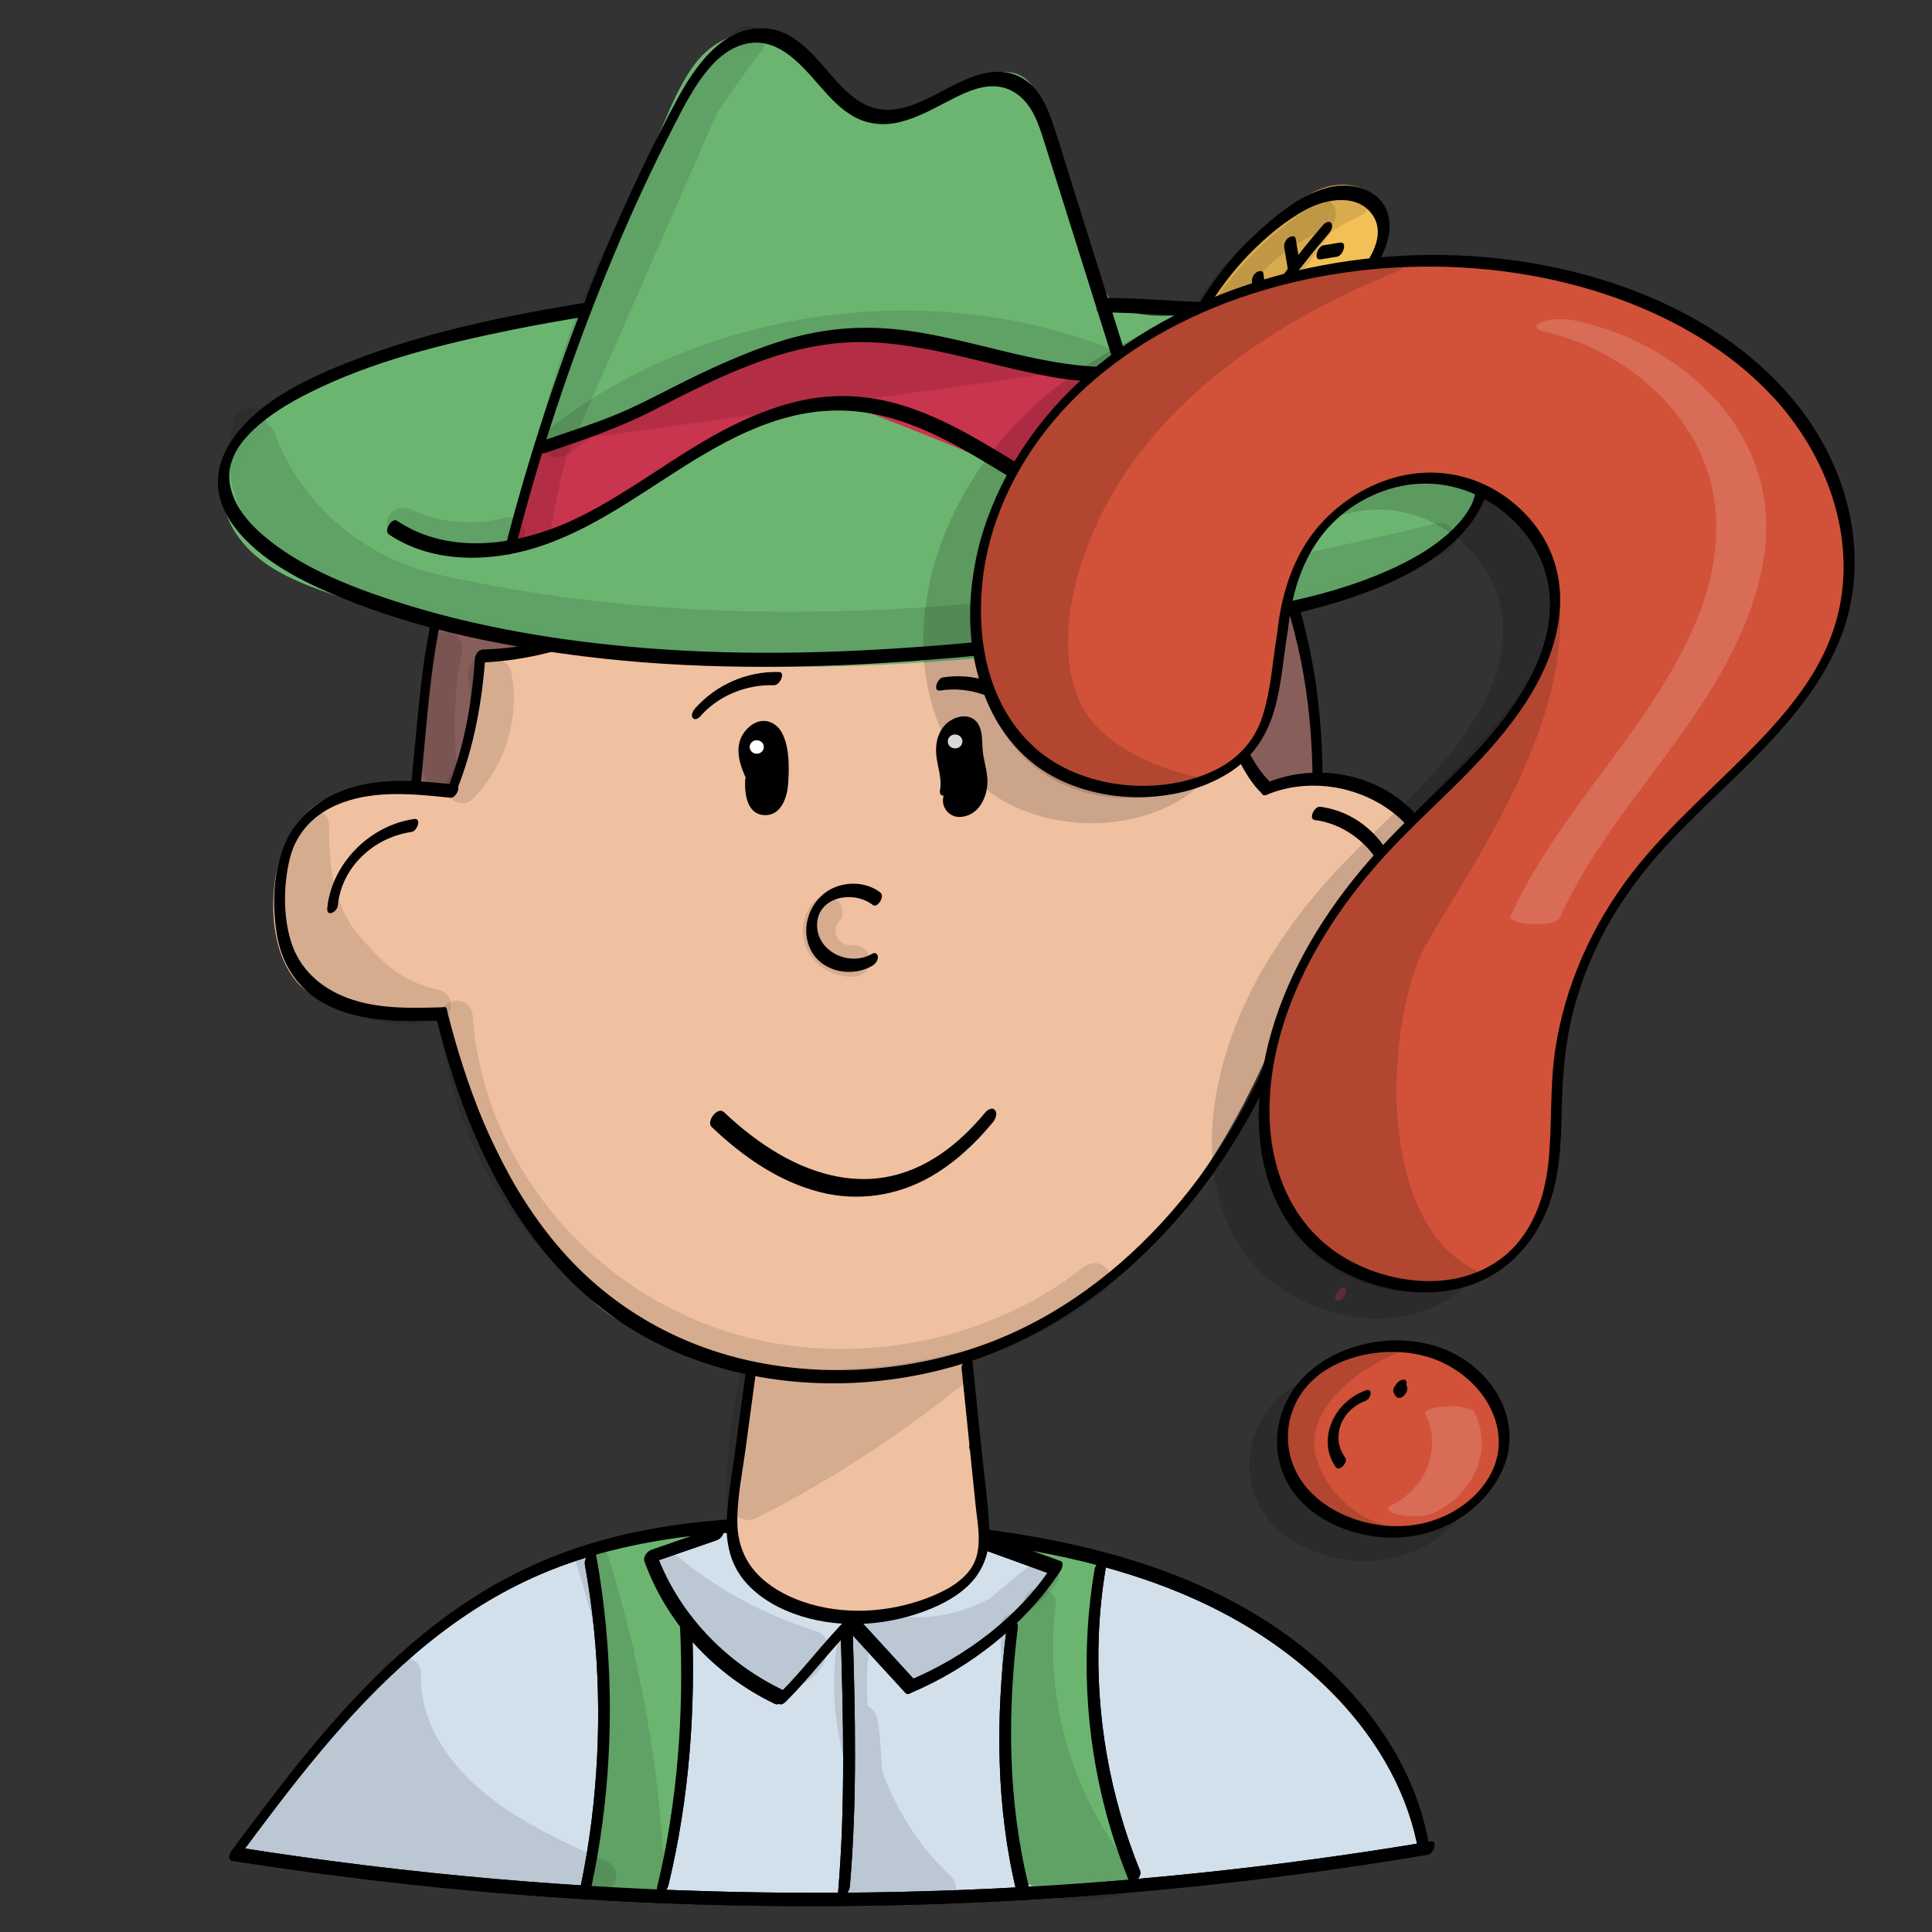 <?xml version="1.0" encoding="utf-8"?>
<!-- Generator: Adobe Adobe Illustrator 24.2.0, SVG Export Plug-In . SVG Version: 6.00 Build 0)  -->
<svg version="1.1" xmlns="http://www.w3.org/2000/svg" xmlns:xlink="http://www.w3.org/1999/xlink" x="0px" y="0px"
	 viewBox="0 0 170.08 170.08" style="enable-background:new 0 0 170.08 170.08;" xml:space="preserve">
<rect x="0" y="0" width="170.08" height="170.08" fill="#333333" stroke="none"/>
<style type="text/css">
	.st0{fill:#D2E0EC;}
	.st1{fill:#6CB571;}
	.st2{fill:#885E5B;}
	.st3{fill:#F0C1A1;}
	.st4{fill:#FFFFFF;stroke:#FFFFFF;stroke-width:0.087;stroke-miterlimit:10;}
	.st5{opacity:0.4;}
	.st6{fill:#CA354F;}
	.st7{fill:#6BB571;}
	.st8{fill:#C9344E;}
	.st9{fill:#F3C058;}
	.st10{opacity:0.11;}
	.st11{fill:#ADBECF;}
	.st12{fill:#F3C057;}
	.st13{fill:#F7D98D;}
	.st14{fill:#AEBFCE;}
	.st15{opacity:0.271;}
	.st16{fill:#3D4C5B;}
	.st17{fill:#ECC9AD;}
	.st18{opacity:0.161;}
	.st19{opacity:0.169;}
	.st20{fill:#FFFFFF;}
	.st21{fill:#F0F6FA;}
	.st22{opacity:0.149;}
	.st23{opacity:0.031;}
	.st24{stroke:#000000;stroke-width:0.055;stroke-miterlimit:10;}
	.st25{fill:#C8354F;}
	.st26{fill:#C93550;}
	.st27{fill:#6DB671;}
	.st28{fill:#6CB671;}
	.st29{fill:#D1DFEA;}
	.st30{fill:#D3E1ED;}
	.st31{fill:#C8354E;}
	.st32{fill:#C8AE9D;}
	.st33{opacity:0.078;}
	.st34{opacity:0.141;}
	.st35{fill:#D15238;}
	.st36{fill:#D15239;}
</style>
<g id="Ebene_4_5_">
</g>
<g id="Ebene_8_7_">
	<g>
		<g id="Ebene_24_Kopie">
			<g>
				<path class="st0" d="M125.3,162.61c-1.65-9.36-9.2-17.17-18.19-21.62c-8.99-4.45-19.32-5.96-29.48-6.58
					c-10.4-0.64-21.24-0.33-30.64,3.88c-11.41,5.12-19.13,15.23-26.34,24.94c34.72,5.5,70.47,5.32,105.13-0.53"/>
				<g>
					<path d="M125.76,162.23c-1.32-7.33-6.16-13.61-12.21-18.08c-6.95-5.13-15.5-7.75-24.05-9.11c-4.52-0.72-9.09-1.11-13.66-1.33
						c-4.53-0.22-9.08-0.22-13.59,0.22c-4.48,0.44-8.92,1.33-13.11,2.94c-3.84,1.47-7.39,3.52-10.62,5.99
						c-6.45,4.92-11.53,11.27-16.32,17.65c-0.59,0.79-1.18,1.58-1.77,2.37c-0.16,0.21-0.46,0.85,0.02,0.93
						c13.62,2.15,27.38,3.44,41.18,3.85c13.7,0.41,27.42-0.05,41.06-1.35c7.71-0.74,15.38-1.75,23.01-3.04
						c0.5-0.08,0.91-1.28,0.23-1.16c-13.55,2.28-27.26,3.71-41.01,4.26c-13.72,0.55-27.48,0.23-41.16-0.95
						c-7.64-0.66-15.26-1.59-22.83-2.79c0.01,0.31,0.01,0.62,0.02,0.93c4.68-6.3,9.46-12.67,15.49-17.87
						c2.97-2.56,6.23-4.8,9.82-6.5c3.94-1.88,8.22-3.03,12.55-3.69c4.46-0.68,8.99-0.83,13.5-0.72c4.5,0.11,9.02,0.42,13.49,0.98
						c8.59,1.07,17.28,3.21,24.61,7.8c6.33,3.96,11.74,9.79,13.86,16.87c0.25,0.84,0.45,1.7,0.61,2.57c0.06,0.31,0.43,0.19,0.6,0.06
						C125.68,162.87,125.82,162.53,125.76,162.23L125.76,162.23z"/>
				</g>
			</g>
			<g>
				<g>
					<path d="M69.2,149.77c2.11-2.1,3.87-4.52,5.98-6.62c-0.24,0.05-0.47,0.11-0.71,0.16c1.74,1.9,3.47,3.8,5.21,5.69
						c0.43,0.47,1.26-0.64,0.89-1.05c-1.74-1.9-3.47-3.8-5.21-5.69c-0.23-0.25-0.53-0.01-0.71,0.16c-2.11,2.1-3.87,4.52-5.98,6.62
						c-0.19,0.19-0.38,0.65-0.18,0.88C68.71,150.19,69.03,149.94,69.2,149.77L69.2,149.77z"/>
				</g>
			</g>
			<g>
				<g>
					<path d="M80.14,149.05c5.29-2.23,10.17-6.09,13.25-10.81c0.11-0.17,0.28-0.7-0.01-0.81c-2.06-0.75-4.12-1.49-6.18-2.24
						c-0.57-0.21-1.24,1.01-0.72,1.2c2.06,0.75,4.12,1.49,6.18,2.24c0-0.27-0.01-0.54-0.01-0.81c-2.89,4.43-7.56,7.99-12.52,10.08
						C79.61,148.12,79.35,149.38,80.14,149.05L80.14,149.05z"/>
				</g>
			</g>
			<g>
				<g>
					<path d="M63.33,134.36c-1.99,0.69-3.99,1.38-5.98,2.07c-0.37,0.13-0.77,0.63-0.62,1.03c1.97,5.42,6.14,9.99,11.5,12.54
						c0.54,0.26,1.24-0.95,0.72-1.2c-5.2-2.48-9.31-6.89-11.22-12.17c-0.21,0.34-0.41,0.69-0.62,1.03c1.99-0.69,3.99-1.38,5.98-2.07
						c0.32-0.11,0.57-0.42,0.63-0.75C63.75,134.64,63.66,134.24,63.33,134.36L63.33,134.36z"/>
				</g>
			</g>
			<g>
				<g>
					<path d="M74.01,143.7c0.23,7.62,0.42,15.28-0.23,22.88c-0.03,0.31,0.28,0.41,0.53,0.29c0.32-0.15,0.48-0.53,0.51-0.85
						c0.65-7.61,0.47-15.26,0.23-22.88c-0.01-0.3-0.26-0.42-0.53-0.29C74.23,142.99,74,143.39,74.01,143.7L74.01,143.7z"/>
				</g>
			</g>
			<g>
				<g>
					<path d="M59.86,143.06c0.37,7.72-0.2,15.58-2.02,23.12c-0.06,0.26,0.07,0.55,0.38,0.5c0.34-0.06,0.56-0.46,0.63-0.75
						c1.84-7.63,2.42-15.61,2.05-23.43c-0.01-0.3-0.25-0.42-0.53-0.29C60.08,142.35,59.84,142.75,59.86,143.06L59.86,143.06z"/>
				</g>
			</g>
			<g>
				<g>
					<path d="M51.49,137.76c1.35,7.4,1.51,15.04,0.59,22.5c-0.26,2.07-0.6,4.12-1.04,6.16c-0.06,0.26,0.06,0.55,0.38,0.5
						c0.33-0.06,0.57-0.46,0.63-0.75c1.61-7.51,2.01-15.28,1.3-22.91c-0.2-2.12-0.48-4.23-0.87-6.33c-0.06-0.33-0.46-0.21-0.64-0.07
						C51.58,137.08,51.43,137.44,51.49,137.76L51.49,137.76z"/>
				</g>
			</g>
			<g>
				<g>
					<path d="M88.59,143.54c-0.95,7.68-0.92,15.62,0.94,23.17c0.08,0.32,0.45,0.22,0.64,0.07c0.25-0.2,0.44-0.58,0.36-0.89
						c-1.81-7.36-1.85-15.11-0.93-22.59C89.71,142.4,88.66,142.95,88.59,143.54L88.59,143.54z"/>
				</g>
			</g>
			<g>
				<g>
					<path d="M96.35,138.18c-1.19,7.12-0.84,14.46,1.03,21.45c0.54,2.01,1.21,3.98,1.99,5.91c0.27,0.66,1.2-0.34,1-0.83
						c-2.68-6.59-3.92-13.68-3.64-20.75c0.08-2.02,0.29-4.03,0.63-6.03c0.04-0.26-0.05-0.55-0.38-0.5
						C96.65,137.49,96.39,137.9,96.35,138.18L96.35,138.18z"/>
				</g>
			</g>
		</g>
		<g id="Ebene_35">
			<g>
				<path class="st1" d="M52.61,137.23c1.6,9.4,1.54,19.06-0.2,28.43c1.88,0.1,3.76,0.2,5.64,0.29c0.02-4.95,1.33-9.8,1.78-14.73
					c0.45-4.93-0.09-10.25-3.29-14.14c1.24-0.98,2.72-1.68,4.28-2.04c-2.68,0.62-5.36,1.24-8.04,1.87"/>
				<g>
					<path class="st1" d="M52.11,137.64c1.23,7.23,1.47,14.63,0.7,21.92c-0.22,2.08-0.52,4.16-0.9,6.22c-0.03,0.18,0,0.5,0.26,0.51
						c1.88,0.1,3.76,0.2,5.64,0.29c0.45,0.02,0.76-0.54,0.77-0.91c0.06-7.95,3.38-15.88,1.14-23.79c-0.55-1.93-1.44-3.76-2.72-5.34
						c-0.1,0.33-0.2,0.67-0.31,1c1.18-0.92,2.54-1.55,4.02-1.9c0.52-0.12,0.96-1.41,0.24-1.24c-2.68,0.62-5.36,1.24-8.04,1.87
						c-0.52,0.12-0.96,1.41-0.24,1.24c2.68-0.62,5.36-1.24,8.04-1.87c0.08-0.41,0.16-0.83,0.24-1.24c-1.67,0.4-3.21,1.14-4.54,2.18
						c-0.24,0.18-0.54,0.72-0.31,1c5.01,6.19,3.19,14.5,2.1,21.6c-0.36,2.33-0.65,4.67-0.67,7.03c0.26-0.3,0.51-0.61,0.77-0.91
						c-1.88-0.1-3.76-0.2-5.64-0.29c0.09,0.17,0.17,0.34,0.26,0.51c1.36-7.4,1.72-14.97,1.02-22.46c-0.19-2.1-0.47-4.19-0.83-6.27
						c-0.06-0.33-0.46-0.21-0.64-0.07C52.2,136.96,52.05,137.32,52.11,137.64L52.11,137.64z"/>
				</g>
			</g>
			<g>
				<path class="st1" d="M89.65,143.09c-0.34,6.57-0.27,13.16,0.22,19.72c0.05,0.71,0.13,1.46,0.56,2.04
					c0.91,1.21,2.76,0.58,4.32,0.63c2.26,0.08,3.15-1.04,4.54-0.35c-2.86-8.89-5.73-18.43-2.89-27.32
					c-1.76-0.55-3.52-1.09-5.27-1.64c0.93,0.42,1.86,0.85,2.79,1.27c-1.44,1.86-2.88,3.72-4.31,5.57"/>
				<g>
					<path class="st1" d="M89.13,143.36c-0.25,4.81-0.28,9.62-0.08,14.43c0.05,1.21,0.11,2.42,0.19,3.63
						c0.07,1.01,0.03,2.12,0.34,3.1c0.25,0.81,0.8,1.42,1.68,1.62c0.86,0.2,1.77,0.01,2.64-0.03c0.99-0.05,1.9-0.03,2.87-0.29
						c0.75-0.2,1.43-0.44,2.17-0.1c0.5,0.23,0.98-0.63,0.86-1.01c-2.17-6.76-4.39-13.78-3.99-20.94c0.11-2.01,0.45-4,1.06-5.93
						c0.05-0.15,0.15-0.56-0.1-0.64c-1.76-0.55-3.52-1.09-5.27-1.64c-0.54-0.17-1.26,0.95-0.72,1.2c0.93,0.42,1.86,0.85,2.79,1.27
						c0.03-0.32,0.06-0.64,0.09-0.96c-1.44,1.86-2.88,3.72-4.31,5.57c-0.16,0.21-0.39,0.63-0.18,0.88c0.21,0.24,0.56,0.03,0.71-0.16
						c1.44-1.86,2.88-3.72,4.31-5.57c0.14-0.18,0.47-0.79,0.09-0.96c-0.93-0.42-1.86-0.85-2.79-1.27c-0.24,0.4-0.48,0.8-0.72,1.2
						c1.76,0.55,3.52,1.09,5.27,1.64c-0.03-0.21-0.06-0.43-0.1-0.64c-2.24,7.13-1.02,14.59,0.97,21.63
						c0.58,2.06,1.23,4.11,1.88,6.15c0.29-0.34,0.57-0.68,0.86-1.01c-1.34-0.63-2.64,0.2-4.01,0.3c-0.91,0.06-1.83,0.08-2.74,0.12
						c-0.8,0.03-1.66-0.04-2.11-0.77c-0.54-0.87-0.43-2.13-0.5-3.11c-0.08-1.14-0.14-2.28-0.19-3.42c-0.1-2.32-0.15-4.64-0.15-6.95
						c0-2.63,0.08-5.26,0.21-7.89c0.02-0.31-0.27-0.41-0.53-0.29C89.32,142.66,89.14,143.05,89.13,143.36L89.13,143.36z"/>
				</g>
			</g>
		</g>
		<g id="Ebene_24_Kopie_2">
			<g>
				<g>
					<path d="M125.76,162.23c-1.32-7.33-6.16-13.61-12.21-18.08c-6.95-5.13-15.5-7.75-24.05-9.11c-4.52-0.72-9.09-1.11-13.66-1.33
						c-4.53-0.22-9.08-0.22-13.59,0.22c-4.48,0.44-8.92,1.33-13.11,2.94c-3.84,1.47-7.39,3.52-10.62,5.99
						c-6.45,4.92-11.53,11.27-16.32,17.65c-0.59,0.79-1.18,1.58-1.77,2.37c-0.16,0.21-0.46,0.85,0.02,0.93
						c13.62,2.15,27.38,3.44,41.18,3.85c13.7,0.41,27.42-0.05,41.06-1.35c7.71-0.74,15.38-1.75,23.01-3.04
						c0.5-0.08,0.91-1.28,0.23-1.16c-13.55,2.28-27.26,3.71-41.01,4.26c-13.72,0.55-27.48,0.23-41.16-0.95
						c-7.64-0.66-15.26-1.59-22.83-2.79c0.01,0.31,0.01,0.62,0.02,0.93c4.68-6.3,9.46-12.67,15.49-17.87
						c2.97-2.56,6.23-4.8,9.82-6.5c3.94-1.88,8.22-3.03,12.55-3.69c4.46-0.68,8.99-0.83,13.5-0.72c4.5,0.11,9.02,0.42,13.49,0.98
						c8.59,1.07,17.28,3.21,24.61,7.8c6.33,3.96,11.74,9.79,13.86,16.87c0.25,0.84,0.45,1.7,0.61,2.57c0.06,0.31,0.43,0.19,0.6,0.06
						C125.68,162.87,125.82,162.53,125.76,162.23L125.76,162.23z"/>
				</g>
			</g>
			<g>
				<g>
					<path d="M69.2,149.77c2.11-2.1,3.87-4.52,5.98-6.62c-0.24,0.05-0.47,0.11-0.71,0.16c1.74,1.9,3.47,3.8,5.21,5.69
						c0.43,0.47,1.26-0.64,0.89-1.05c-1.74-1.9-3.47-3.8-5.21-5.69c-0.23-0.25-0.53-0.01-0.71,0.16c-2.11,2.1-3.87,4.52-5.98,6.62
						c-0.19,0.19-0.38,0.65-0.18,0.88C68.71,150.19,69.03,149.94,69.2,149.77L69.2,149.77z"/>
				</g>
			</g>
			<g>
				<g>
					<path d="M80.14,149.05c5.29-2.23,10.17-6.09,13.25-10.81c0.11-0.17,0.28-0.7-0.01-0.81c-2.06-0.75-4.12-1.49-6.18-2.24
						c-0.57-0.21-1.24,1.01-0.72,1.2c2.06,0.75,4.12,1.49,6.18,2.24c0-0.27-0.01-0.54-0.01-0.81c-2.89,4.43-7.56,7.99-12.52,10.08
						C79.61,148.12,79.35,149.38,80.14,149.05L80.14,149.05z"/>
				</g>
			</g>
			<g>
				<g>
					<path d="M63.33,134.36c-1.99,0.69-3.99,1.38-5.98,2.07c-0.37,0.13-0.77,0.63-0.62,1.03c1.97,5.42,6.14,9.99,11.5,12.54
						c0.54,0.26,1.24-0.95,0.72-1.2c-5.2-2.48-9.31-6.89-11.22-12.17c-0.21,0.34-0.41,0.69-0.62,1.03c1.99-0.69,3.99-1.38,5.98-2.07
						c0.32-0.11,0.57-0.42,0.63-0.75C63.75,134.64,63.66,134.24,63.33,134.36L63.33,134.36z"/>
				</g>
			</g>
			<g>
				<g>
					<path d="M74.01,143.7c0.23,7.62,0.42,15.28-0.23,22.88c-0.03,0.31,0.28,0.41,0.53,0.29c0.32-0.15,0.48-0.53,0.51-0.85
						c0.65-7.61,0.47-15.26,0.23-22.88c-0.01-0.3-0.26-0.42-0.53-0.29C74.23,142.99,74,143.39,74.01,143.7L74.01,143.7z"/>
				</g>
			</g>
			<g>
				<g>
					<path d="M59.86,143.06c0.37,7.72-0.2,15.58-2.02,23.12c-0.06,0.26,0.07,0.55,0.38,0.5c0.34-0.06,0.56-0.46,0.63-0.75
						c1.84-7.63,2.42-15.61,2.05-23.43c-0.01-0.3-0.25-0.42-0.53-0.29C60.08,142.35,59.84,142.75,59.86,143.06L59.86,143.06z"/>
				</g>
			</g>
			<g>
				<g>
					<path d="M51.49,137.76c1.35,7.4,1.51,15.04,0.59,22.5c-0.26,2.07-0.6,4.12-1.04,6.16c-0.06,0.26,0.06,0.55,0.38,0.5
						c0.33-0.06,0.57-0.46,0.63-0.75c1.61-7.51,2.01-15.28,1.3-22.91c-0.2-2.12-0.48-4.23-0.87-6.33c-0.06-0.33-0.46-0.21-0.64-0.07
						C51.58,137.08,51.43,137.44,51.49,137.76L51.49,137.76z"/>
				</g>
			</g>
			<g>
				<g>
					<path d="M88.59,143.54c-0.95,7.68-0.92,15.62,0.94,23.17c0.08,0.32,0.45,0.22,0.64,0.07c0.25-0.2,0.44-0.58,0.36-0.89
						c-1.81-7.36-1.85-15.11-0.93-22.59C89.71,142.4,88.66,142.95,88.59,143.54L88.59,143.54z"/>
				</g>
			</g>
			<g>
				<g>
					<path d="M96.35,138.18c-1.19,7.12-0.84,14.46,1.03,21.45c0.54,2.01,1.21,3.98,1.99,5.91c0.27,0.66,1.2-0.34,1-0.83
						c-2.68-6.59-3.92-13.68-3.64-20.75c0.08-2.02,0.29-4.03,0.63-6.03c0.04-0.26-0.05-0.55-0.38-0.5
						C96.65,137.49,96.39,137.9,96.35,138.18L96.35,138.18z"/>
				</g>
			</g>
		</g>
		<g id="Ebene_4">
			<g>
				<path class="st2" d="M115.98,79.33c0,3.26-2.17,6.6-6.18,6.87c-25.75,1.72-41.32,5.88-67.91,0.89
					c-3.67-0.69-5.59-4.64-5.54-7.68c0.09-5.2-0.37-4.86,0-8.01c1.34-11.49,0.81-17.32,5.91-27.77c4.9-10.02,17.37-18.48,30.7-18.48
					c22.25,0,43.02,13.69,43.02,43.69"/>
				<g>
					<path d="M115.54,79.57c-0.01,1.61-0.56,3.23-1.72,4.41c-0.61,0.63-1.4,1.1-2.24,1.38c-1.03,0.33-2.12,0.34-3.2,0.42
						c-4.7,0.34-9.39,0.78-14.07,1.25c-8.4,0.84-16.81,1.76-25.26,1.89c-4.41,0.07-8.82-0.08-13.21-0.46
						c-2.38-0.21-4.76-0.48-7.13-0.81c-1.22-0.17-2.44-0.36-3.66-0.56c-1.21-0.2-2.52-0.32-3.68-0.72c-1.66-0.57-2.9-1.88-3.66-3.38
						c-0.37-0.72-0.63-1.51-0.78-2.3c-0.18-0.93-0.12-1.88-0.12-2.82c0-1.32-0.08-2.62-0.14-3.94c-0.06-1.32,0.12-2.63,0.27-3.94
						c0.42-3.89,0.67-7.81,1.21-11.69c0.51-3.65,1.39-7.22,2.76-10.66c1.45-3.65,3.27-7.07,5.91-10.06
						c2.59-2.94,5.74-5.42,9.21-7.36c3.58-2,7.52-3.43,11.61-4.09c3.53-0.58,7.15-0.5,10.7-0.13c6.03,0.64,11.95,2.37,17.21,5.3
						c5.38,3,9.92,7.22,13.2,12.29c3.82,5.89,5.84,12.72,6.52,19.6c0.19,1.96,0.28,3.93,0.28,5.9c0,0.26,0.22,0.36,0.45,0.25
						c0.26-0.12,0.43-0.45,0.43-0.72c-0.01-7.53-1.32-15.12-4.69-21.97c-2.78-5.66-6.98-10.61-12.26-14.29
						c-5.06-3.53-10.97-5.81-17.1-6.92c-3.14-0.57-6.35-0.84-9.54-0.81c-4.3,0.05-8.55,0.97-12.52,2.55
						c-7.44,2.98-14.13,8.42-17.87,15.33c-1.96,3.61-3.43,7.54-4.35,11.52c-0.84,3.65-1.17,7.37-1.52,11.08
						c-0.2,2.2-0.43,4.39-0.67,6.59c-0.12,1.11-0.15,2.19-0.09,3.3c0.1,1.63,0.07,3.26,0.1,4.9c0.03,1.64,0.54,3.29,1.44,4.69
						c0.94,1.46,2.36,2.61,4.12,3c2.56,0.58,5.2,0.92,7.8,1.27c4.67,0.62,9.37,1,14.08,1.11c8.66,0.21,17.3-0.54,25.9-1.4
						c4.68-0.47,9.35-0.95,14.04-1.35c1.25-0.11,2.5-0.21,3.75-0.3c1.16-0.09,2.37-0.08,3.52-0.3c1.81-0.34,3.37-1.41,4.4-2.87
						c0.97-1.37,1.45-3,1.46-4.65c0-0.26-0.22-0.35-0.45-0.25C115.71,78.97,115.54,79.3,115.54,79.57L115.54,79.57z"/>
				</g>
			</g>
		</g>
		<g id="Ebene_5_10_">
			<g>
				<path class="st3" d="M84.88,120.3c0.42,4.34,0.84,8.67,1.26,13.01c0.15,1.56,0.28,3.22-0.45,4.62
					c-1.22,2.33-4.28,3.05-6.98,3.42c-3.96,0.55-8.57,0.7-11.33-2.08c-2.35-2.37-2.45-6.03-1.93-9.25c0.52-3.22,1.51-6.49,0.83-9.69
					c6.01,0.99,12.2,1,18.21,0.02"/>
				<g>
					<path class="st3" d="M84.4,120.55c0.41,4.27,0.82,8.53,1.24,12.8c0.17,1.75,0.45,3.82-0.91,5.23c-1.06,1.1-2.69,1.59-4.17,1.9
						c-1.61,0.34-3.28,0.54-4.93,0.6c-1.64,0.06-3.35-0.03-4.91-0.54c-1.58-0.52-2.94-1.47-3.82-2.85c-0.9-1.41-1.21-3.09-1.23-4.72
						c-0.07-4.39,1.95-8.6,1.07-13.01c-0.23,0.32-0.46,0.64-0.69,0.96c6.06,0.99,12.27,0.99,18.33,0.01
						c0.49-0.08,0.9-1.26,0.23-1.15c-5.99,0.96-12.11,0.95-18.1-0.03c-0.45-0.07-0.76,0.63-0.69,0.96c0.84,4.2-1.1,8.32-1.11,12.52
						c0,1.72,0.29,3.48,1.13,5.02c0.8,1.46,2.14,2.58,3.72,3.21c3.19,1.27,7.02,0.88,10.32,0.26c1.65-0.31,3.32-0.81,4.65-1.84
						c1.48-1.15,2.15-2.85,2.2-4.64c0.03-1.18-0.13-2.36-0.24-3.53c-0.12-1.27-0.25-2.55-0.37-3.82c-0.25-2.62-0.5-5.23-0.76-7.85
						C85.29,119.29,84.35,120.06,84.4,120.55L84.4,120.55z"/>
				</g>
			</g>
		</g>
		<g id="Ebene_3_4_">
			<g>
				<path class="st3" d="M112.2,69.4c4.27-1.47,9.45-0.02,12.22,3.41c2.77,3.43,2.92,8.59,0.35,12.16c-2.57,3.57-7.65,5.29-12,4.05
					c-2.63,6.64-5.97,13.11-10.71,18.59c-4.74,5.48-10.97,9.93-18.12,11.85c-9.98,2.68-24.33-0.14-30.42-4.64
					c-6.16-4.55-14.66-25.74-14.66-25.74s-9.74,0.2-12.42-3.28c-2.68-3.49-2.5-10.56,0.58-13.74c2.23-2.31,7.33-2.98,12.72-2.42
					c1.91-4.26,2.55-7.7,2.8-11.87c11.39,1.18,23.1-7,25.83-17.64c14.11,18.2,37.84,16.41,37.84,16.41s0.36,10.98,5.71,13"/>
				<g>
					<path class="st3" d="M112.08,69.98c4.83-1.62,10.63,0.45,12.94,4.88c1.14,2.18,1.39,4.8,0.73,7.15
						c-0.67,2.37-2.34,4.31-4.56,5.5c-2.49,1.33-5.47,1.69-8.21,0.93c-0.28-0.08-0.58,0.36-0.65,0.55
						c-3.34,8.39-7.85,16.62-14.93,22.67c-3.28,2.81-7.06,5.12-11.21,6.57c-3.83,1.33-7.87,1.79-11.92,1.68
						c-4.04-0.1-8.1-0.71-11.98-1.81c-3.05-0.87-6.32-2.06-8.78-4.07c-1.86-1.52-3.24-3.64-4.5-5.63c-1.62-2.56-3.05-5.23-4.4-7.93
						c-1.9-3.79-3.65-7.65-5.24-11.56c-0.03-0.07-0.05-0.13-0.08-0.2c-0.04-0.09-0.11-0.21-0.23-0.2c-1.39,0.03-2.8-0.06-4.18-0.21
						c-2.36-0.25-4.96-0.67-6.95-1.98c-2.22-1.47-2.86-4.54-2.9-6.97c-0.05-2.56,0.55-5.83,2.84-7.46c1.38-0.99,3.19-1.4,4.86-1.63
						c2.24-0.31,4.52-0.25,6.77-0.02c0.31,0.03,0.55-0.32,0.65-0.55c1.74-3.9,2.6-7.94,2.85-12.17c-0.24,0.28-0.47,0.56-0.71,0.84
						c9.26,0.93,18.43-4.08,23.41-11.45c1.43-2.11,2.48-4.44,3.12-6.89c-0.29,0.2-0.59,0.4-0.88,0.6
						c4.83,6.2,11.47,10.84,19.01,13.54c5.08,1.82,10.49,2.83,15.9,3c1.03,0.03,2.08,0.05,3.11-0.03c-0.08-0.11-0.17-0.22-0.25-0.33
						c0.04,1.33,0.23,2.67,0.46,3.98c0.42,2.37,1.1,4.84,2.49,6.87c0.72,1.05,1.68,1.97,2.9,2.45c0.52,0.2,1.15-0.92,0.66-1.1
						c-2.22-0.86-3.42-3.11-4.15-5.17c-0.71-1.99-1.1-4.09-1.31-6.18c-0.04-0.45-0.08-0.9-0.1-1.35c0-0.13-0.08-0.34-0.25-0.33
						c-2.92,0.22-5.93-0.06-8.81-0.47c-6.56-0.93-12.96-3.07-18.53-6.54c-3.99-2.49-7.47-5.64-10.31-9.3
						c-0.33-0.42-0.81,0.35-0.88,0.6c-2.11,8.1-9.52,14.53-17.87,16.46c-2.38,0.55-4.83,0.72-7.27,0.48
						c-0.42-0.04-0.69,0.52-0.71,0.84c-0.24,4.03-1.09,7.86-2.74,11.58c0.22-0.18,0.43-0.36,0.65-0.55
						c-3.69-0.37-7.98-0.43-11.34,1.31c-2.8,1.45-4.08,4.52-4.43,7.43c-0.34,2.84,0,6.32,1.95,8.62c1.57,1.85,4.43,2.46,6.76,2.83
						c1.88,0.3,3.82,0.45,5.73,0.41c-0.08-0.07-0.15-0.14-0.23-0.2c1.38,3.45,2.92,6.84,4.54,10.19c1.35,2.79,2.77,5.54,4.36,8.21
						c1.34,2.26,2.79,4.56,4.68,6.45c2.05,2.05,4.9,3.29,7.64,4.24c3.82,1.32,7.86,2.1,11.91,2.4c4.04,0.3,8.22,0.14,12.15-0.88
						c4.28-1.12,8.26-3.17,11.77-5.76c7.6-5.6,12.71-13.64,16.39-22.01c0.47-1.07,0.92-2.16,1.35-3.25
						c-0.22,0.18-0.43,0.36-0.65,0.55c5.4,1.49,11.43-1.35,13.61-6.29c1.1-2.49,1.22-5.4,0.33-7.97c-0.88-2.55-2.77-4.64-5.26-5.86
						c-2.73-1.34-6.01-1.64-8.92-0.66c-0.3,0.1-0.53,0.39-0.58,0.69C111.69,69.72,111.78,70.08,112.08,69.98L112.08,69.98z"/>
				</g>
			</g>
		</g>
		<g id="Ebene_2_7_">
			<g>
				<g>
					<path d="M111.53,69.96c4.76-1.98,10.81-0.15,13.42,4.17c1.32,2.19,1.74,4.86,1.19,7.33c-0.53,2.37-2.06,4.4-4.17,5.7
						c-2.42,1.5-5.39,2.06-8.21,1.47c-0.5-0.1-1.05,1.04-0.46,1.17c5.55,1.16,11.54-2.08,13.38-7.23c0.93-2.59,0.86-5.52-0.23-8.06
						c-1.09-2.53-3.15-4.52-5.77-5.59c-2.93-1.19-6.26-1.22-9.18-0.01C111.04,69.11,110.8,70.27,111.53,69.96L111.53,69.96z"/>
				</g>
			</g>
			<g>
				<g>
					<path d="M40.09,69.07c-3.06-0.32-6.27-0.64-9.25,0.29c-2.56,0.8-4.69,2.45-5.74,4.86c-1.05,2.41-1.15,5.37-0.75,7.93
						c0.41,2.63,1.78,4.89,4.23,6.21c3.06,1.65,6.66,1.58,10.06,1.48c0.52-0.02,1.02-1.18,0.46-1.17c-2.84,0.08-5.82,0.19-8.52-0.82
						c-2.4-0.9-4.23-2.58-4.97-4.98c-0.69-2.27-0.66-4.94-0.11-7.24c0.58-2.4,2.26-4.1,4.64-4.97c3.03-1.11,6.35-0.76,9.5-0.43
						C40.15,70.29,40.68,69.13,40.09,69.07L40.09,69.07z"/>
				</g>
			</g>
			<g>
				<g>
					<path d="M113.11,89.18c-2.14,6.37-5.52,12.38-10,17.52c-4.42,5.07-10.02,9.33-16.5,11.67c-6.32,2.28-13.31,2.87-19.93,1.56
						c-6.79-1.34-12.8-4.77-17.25-9.87c-4.68-5.36-7.52-11.96-9.42-18.65c-0.24-0.84-0.46-1.69-0.68-2.54
						c-0.16-0.62-1.04,0.3-0.92,0.76c1.73,6.9,4.3,13.78,8.7,19.55c2.12,2.79,4.67,5.31,7.63,7.28c2.8,1.86,5.93,3.22,9.2,4.1
						c6.64,1.79,13.86,1.57,20.43-0.39c6.77-2.02,12.68-5.97,17.49-10.93c4.91-5.05,8.7-11.13,11.23-17.59
						c0.31-0.8,0.6-1.6,0.88-2.41C114.22,88.45,113.32,88.55,113.11,89.18L113.11,89.18z"/>
				</g>
			</g>
			<g>
				<g>
					<path d="M111.93,68.96c-1.59-1.51-2.48-3.67-3.22-5.66c-0.72-1.92-1.29-3.9-1.76-5.9c-0.1-0.41-0.19-0.82-0.28-1.24
						c-0.02-0.09-0.13-0.21-0.23-0.2c-2.91,0.16-5.9-0.17-8.76-0.62c-6.56-1.03-12.95-3.25-18.52-6.77
						c-3.97-2.51-7.45-5.66-10.3-9.3c-0.28-0.36-0.74,0.21-0.83,0.44c-3.03,7.8-10.11,13.86-18.34,16.3
						c-2.33,0.69-4.75,1.1-7.18,1.17c-0.43,0.01-0.68,0.47-0.71,0.84c-0.26,3.93-0.96,7.89-2.47,11.57
						c-0.08,0.21-0.11,0.58,0.19,0.62s0.56-0.33,0.65-0.55c1.58-3.87,2.3-8.02,2.58-12.16c-0.24,0.28-0.47,0.56-0.71,0.84
						c9.11-0.29,17.84-4.96,23.16-12.03c1.52-2.01,2.76-4.21,3.66-6.54c-0.28,0.15-0.55,0.3-0.83,0.44
						c4.86,6.2,11.5,10.86,19.03,13.64c5.05,1.86,10.43,2.96,15.83,3.22c1.03,0.05,2.07,0.09,3.1,0.03
						c-0.08-0.07-0.15-0.14-0.23-0.2c0.69,3.44,1.72,6.94,3.33,10.08c0.54,1.05,1.17,2.09,2.03,2.91
						C111.54,70.33,112.29,69.3,111.93,68.96L111.93,68.96z"/>
				</g>
			</g>
			<g>
				<g>
					<path d="M84.65,120.43c0.41,4.01,0.82,8.02,1.23,12.04c0.18,1.76,0.68,3.91-0.34,5.51c-0.85,1.33-2.45,2.14-3.91,2.7
						c-3.45,1.31-7.44,1.54-10.96,0.32c-1.5-0.52-2.95-1.32-4.03-2.47c-1.21-1.29-1.72-2.86-1.73-4.58
						c-0.01-2.19,0.46-4.4,0.75-6.57c0.3-2.26,0.61-4.51,0.91-6.77c0.11-0.83-0.86-0.32-0.93,0.23c-0.29,2.19-0.59,4.38-0.88,6.56
						c-0.28,2.09-0.66,4.19-0.78,6.3c-0.1,1.81,0.19,3.63,1.3,5.14c0.97,1.31,2.39,2.29,3.91,2.94c3.59,1.55,7.82,1.51,11.51,0.3
						c1.67-0.55,3.33-1.32,4.58-2.54c1.4-1.37,1.9-3.1,1.81-4.99c-0.12-2.4-0.47-4.82-0.71-7.21c-0.25-2.47-0.5-4.94-0.76-7.41
						C85.53,119.17,84.6,119.94,84.65,120.43L84.65,120.43z"/>
				</g>
			</g>
			<g>
				<g>
					<path d="M86.73,97.94c-2.26,2.73-5.18,5.08-8.84,5.7c-3.21,0.55-6.43-0.4-9.18-1.97c-1.82-1.04-3.47-2.34-4.97-3.76
						c-0.58-0.55-1.58,0.83-1.1,1.29c2.68,2.55,5.82,4.79,9.52,5.74c3.36,0.87,6.88,0.33,9.85-1.4c2.09-1.22,3.85-2.88,5.37-4.71
						c0.22-0.26,0.47-0.78,0.22-1.09C87.36,97.42,86.91,97.71,86.73,97.94L86.73,97.94z"/>
				</g>
			</g>
			<g>
				<g>
					<path d="M77.5,78.57c-1.17-0.9-2.83-1-4.17-0.39c-1.35,0.62-2.21,1.98-2.34,3.39c-0.12,1.37,0.46,2.74,1.72,3.46
						c1.25,0.72,2.86,0.7,4.1-0.02c0.26-0.15,0.49-0.48,0.47-0.78c-0.01-0.26-0.23-0.42-0.49-0.27c-2.01,1.17-4.83-0.16-4.86-2.48
						c-0.03-2.5,3.13-3.18,4.91-1.81C77.24,79.98,77.94,78.9,77.5,78.57L77.5,78.57z"/>
				</g>
			</g>
			<g>
				<path d="M83.22,69.47c0.19-0.81-0.03-1.65-0.19-2.47c-0.16-0.82-0.27-1.7,0.12-2.45c0.39-0.75,1.45-1.22,2.17-0.75
					c0.76,0.5,0.65,1.57,0.71,2.44c0.05,0.7,0.25,1.38,0.36,2.07s0.12,1.43-0.22,2.06c-0.33,0.63-1.07,1.09-1.79,0.94
					c-0.71-0.15-1.17-1.08-0.71-1.62"/>
				<g>
					<path d="M83.69,69.36c0.13-0.7,0.07-1.38-0.06-2.07c-0.13-0.71-0.36-1.45-0.23-2.18c0.1-0.54,0.54-0.95,1.14-0.9
						c0.63,0.05,0.88,0.61,0.95,1.14c0.07,0.55,0.04,1.11,0.12,1.66c0.11,0.76,0.36,1.5,0.37,2.27c0.01,0.62-0.15,1.29-0.87,1.45
						c-0.31,0.07-0.63,0.01-0.86-0.2c-0.09-0.08-0.18-0.2-0.23-0.31c-0.02-0.06-0.03-0.3-0.11-0.19c0.14-0.2,0.37-0.58,0.17-0.81
						c-0.18-0.22-0.53-0.03-0.66,0.15c-0.38,0.52-0.56,1.12-0.27,1.72c0.27,0.58,0.86,0.9,1.52,0.82c1.69-0.2,2.38-2.08,2.24-3.5
						c-0.08-0.86-0.37-1.7-0.42-2.56c-0.04-0.64,0-1.33-0.28-1.93c-0.63-1.35-2.33-0.93-3.12,0.02c-0.58,0.7-0.75,1.63-0.67,2.51
						c0.1,1.04,0.53,2.08,0.33,3.13c-0.05,0.24,0.05,0.51,0.35,0.46C83.41,70,83.64,69.62,83.69,69.36L83.69,69.36z"/>
				</g>
			</g>
			<g>
				<path d="M66.14,68.12c-0.38-0.8-0.77-1.64-0.67-2.51c0.1-0.87,0.91-1.72,1.81-1.57c0.98,0.16,1.39,1.28,1.52,2.22
					c0.14,1.01,0.17,2.03,0.1,3.04c-0.05,0.73-0.26,1.59-0.98,1.82c-0.63,0.21-1.34-0.24-1.62-0.82c-0.28-0.58-0.25-1.25-0.22-1.89"
					/>
				<g>
					<path d="M66.6,67.74c-0.36-0.76-1.38-2.88,0.13-3.12c1.18-0.19,1.53,1.4,1.63,2.2c0.08,0.67,0.11,1.35,0.1,2.03
						c-0.01,0.42,0.07,1.25-0.27,1.6c-0.38,0.4-1.07-0.04-1.32-0.37c-0.41-0.55-0.34-1.28-0.31-1.92c0.02-0.29-0.25-0.38-0.49-0.27
						c-0.29,0.14-0.45,0.49-0.47,0.78c-0.06,1.17,0.13,3.09,1.79,3.09c1.41,0,1.91-1.63,1.99-2.71c0.1-1.41,0.14-3.13-0.49-4.44
						c-0.56-1.16-1.85-1.54-2.89-0.66c-1.48,1.25-1.05,3.04-0.33,4.55C65.96,69.1,66.81,68.17,66.6,67.74L66.6,67.74z"/>
				</g>
			</g>
			<g>
				<g>
					<path d="M68.6,59.16c-2.86-0.09-5.6,1.14-7.44,3.24c-0.16,0.18-0.36,0.59-0.17,0.81c0.19,0.23,0.51,0.02,0.66-0.15
						c1.59-1.82,4.03-2.81,6.49-2.74C68.66,60.34,69.17,59.18,68.6,59.16L68.6,59.16z"/>
				</g>
			</g>
			<g>
				<g>
					<path d="M90.44,62.17c-1.85-2.02-4.68-2.98-7.45-2.53c-0.49,0.08-0.9,1.26-0.23,1.15c2.52-0.4,5.17,0.51,6.85,2.35
						C90.01,63.57,90.77,62.54,90.44,62.17L90.44,62.17z"/>
				</g>
			</g>
			<g>
				<g>
					<path d="M36.46,72.1c-3.99,0.57-7.28,4.01-7.65,7.85c-0.08,0.83,0.88,0.33,0.93-0.23c0.31-3.32,3.09-5.99,6.49-6.48
						C36.73,73.17,37.14,72,36.46,72.1L36.46,72.1z"/>
				</g>
			</g>
			<g>
				<g>
					<path d="M115.75,72.19c3.76,0.48,6.93,4.05,6.52,7.75c-0.09,0.83,0.87,0.33,0.93-0.23c0.46-4.1-2.69-8.14-6.99-8.69
						C115.7,70.96,115.16,72.12,115.75,72.19L115.75,72.19z"/>
				</g>
			</g>
		</g>
		<g id="Ebene_8_6_">
			<ellipse class="st4" cx="84.08" cy="65.27" rx="0.6" ry="0.57"/>
			<ellipse class="st4" cx="66.62" cy="65.76" rx="0.58" ry="0.55"/>
			<g class="st5">
				<g>
					<path class="st6" d="M117.8,114.51c0.52,0,1.02-1.17,0.46-1.17C117.74,113.34,117.23,114.51,117.8,114.51L117.8,114.51z"/>
				</g>
			</g>
		</g>
		<g id="Ebene_19_2_">
			<g>
				<g>
					<path d="M85.57,127.68c0.52,0,1.02-1.17,0.46-1.17C85.51,126.51,85.01,127.68,85.57,127.68L85.57,127.68z"/>
				</g>
			</g>
		</g>
		<g id="Ebene_32">
			<g>
				<path class="st1" d="M50.88,27.76c-8.61,1.01-17.01,3.66-24.56,7.75c-2.79,1.51-5.71,3.57-6.18,6.6
					c-0.36,2.33,0.92,4.67,2.75,6.24c1.83,1.57,4.17,2.49,6.48,3.29c27.02,9.39,58.01,7.51,86.43,0.58
					c8.55-2.09,14.88-4.04,13.55-12.97c-0.55-3.66-5.06-5.59-8.51-7.27c-4.61-2.24-8.84-4.2-14.01-4.06c0,0-8.7,1.91-10-1.83
					c-1.53-4.37-3.32-9.69-4.83-14.02c-0.8-2.28-1.29-5.23-3.8-5.09c-2.58,0.14-6.17,3.33-8.73,3.68c-2.87,0.4-5.36-1.75-7.44-3.68
					c-2.08-1.93-4.79-3.94-7.58-3.21c-2.5,0.66-3.82,3.2-4.84,5.47c-2.72,6.09-5.44,12.19-8.17,18.28"/>
				<g>
					<path class="st7" d="M51,27.14c-5.28,0.63-10.48,1.86-15.46,3.67c-2.5,0.91-4.95,1.95-7.32,3.14
						c-2.05,1.02-4.14,2.11-5.82,3.65c-1.58,1.44-2.78,3.31-2.83,5.46c-0.05,2.25,1.2,4.37,2.91,5.84c1.86,1.61,4.22,2.54,6.55,3.35
						c2.42,0.84,4.88,1.59,7.36,2.26c10.15,2.73,20.68,4,31.21,4.17c10.67,0.17,21.34-0.76,31.85-2.5
						c5.27-0.87,10.5-1.94,15.68-3.19c3.48-0.84,7.21-1.63,10.28-3.5c2.77-1.69,4.41-4.29,4.63-7.44c0.13-1.78,0-3.77-0.99-5.32
						c-1.02-1.59-2.73-2.7-4.38-3.61c-1.96-1.08-4.03-2.03-6.07-2.97c-2.23-1.02-4.53-1.93-6.95-2.43
						c-1.59-0.33-3.42-0.63-5.03-0.33c-1.03,0.19-2.08,0.33-3.13,0.38c-1.39,0.07-2.91,0.06-4.23-0.42c-0.55-0.2-1.1-0.49-1.48-0.94
						c-0.56-0.66-0.73-1.61-1.01-2.4c-1.59-4.58-3.23-9.15-4.71-13.76c-0.47-1.46-1.08-3.42-2.84-3.83
						c-1.74-0.4-3.68,0.82-5.11,1.61c-1.68,0.93-3.51,2.23-5.55,2.04c-2.4-0.23-4.34-2.01-6-3.54c-1.69-1.56-3.69-3.25-6.11-3.5
						c-2.23-0.23-4.12,1.03-5.36,2.71c-1.41,1.92-2.25,4.22-3.21,6.37c-1.16,2.6-2.32,5.19-3.48,7.79c-1.13,2.53-2.26,5.07-3.4,7.6
						c-0.1,0.22-0.11,0.63,0.21,0.67c0.33,0.05,0.6-0.36,0.7-0.59c2.25-5.03,4.5-10.07,6.75-15.1c0.53-1.2,1.06-2.4,1.61-3.59
						c0.42-0.91,0.87-1.82,1.49-2.62C62.3,5.55,63,4.9,63.89,4.55c1.11-0.43,2.35-0.33,3.44,0.08c2.26,0.85,3.86,2.62,5.64,4.13
						c1.63,1.38,3.63,2.73,5.91,2.59c1.85-0.12,3.53-1.23,5.09-2.1c0.86-0.48,1.73-0.97,2.65-1.31c0.71-0.26,1.55-0.47,2.29-0.18
						c1.54,0.61,1.94,2.75,2.37,4.11c0.71,2.22,1.52,4.42,2.28,6.63c0.79,2.31,1.59,4.63,2.39,6.94c0.25,0.71,0.43,1.5,0.96,2.09
						c0.41,0.45,0.94,0.77,1.51,0.99c2.32,0.89,5.11,0.6,7.51,0.19c0.25-0.04,0.5-0.11,0.75-0.14c0.96-0.11,2.03,0.04,2.98,0.17
						c2.43,0.32,4.75,1.11,6.98,2.07c2.06,0.89,4.08,1.87,6.08,2.88c1.69,0.85,3.45,1.8,4.72,3.2c1.31,1.44,1.59,3.16,1.57,5.02
						c-0.01,1.44-0.31,2.88-1.11,4.11c-1.57,2.42-4.69,3.56-7.39,4.38c-4.32,1.32-8.81,2.26-13.24,3.15
						c-10.14,2.06-20.46,3.41-30.82,3.78c-10.19,0.37-20.44-0.19-30.46-2.03c-4.95-0.91-9.85-2.13-14.62-3.7
						c-4.21-1.38-9.92-3.28-10.71-8.18c-0.72-4.5,4.87-7.02,8.27-8.68c4.59-2.23,9.45-3.93,14.45-5.08
						c2.43-0.56,4.89-0.98,7.37-1.28C51.29,28.32,51.74,27.05,51,27.14L51,27.14z"/>
				</g>
			</g>
		</g>
		<g id="Ebene_31">
			<g>
				<path class="st8" d="M47.3,39.76c0.19,2.51-1.17,6.18-2.37,8.42c9.6-3.93,23.77-15.48,31.27-12.68
					c12.8,4.78,26.04,11.08,26.04,11.08s-3.03-12.7-4.77-12.7c-2.94,0-5.93-1.4-8.63-2.13c-14.29-3.83-22.01-0.36-41.12,8.44"/>
				<g>
					<path class="st8" d="M46.78,40.03c0.09,1.38-0.22,2.76-0.63,4.07c-0.41,1.33-0.94,2.63-1.6,3.86
						c-0.19,0.35-0.21,1.02,0.38,0.78c7.99-3.29,14.75-8.9,22.9-11.87c1.63-0.59,3.37-1.1,5.12-1.17c2-0.08,3.68,0.69,5.51,1.4
						c5.19,2.01,10.32,4.17,15.4,6.42c2.68,1.19,5.36,2.39,8,3.65c0.52,0.25,0.95-0.64,0.86-1.01c-0.59-2.47-1.27-4.94-2.05-7.36
						c-0.48-1.49-0.98-3.01-1.75-4.39c-0.21-0.38-0.47-0.84-0.87-1.07c-0.31-0.17-0.69-0.11-1.03-0.13
						c-0.84-0.06-1.68-0.22-2.5-0.42c-1.64-0.41-3.22-1.02-4.84-1.5c-1.25-0.37-2.53-0.67-3.8-0.93c-2.22-0.45-4.47-0.74-6.74-0.78
						c-4.41-0.09-8.72,0.79-12.87,2.16c-5.54,1.83-10.83,4.31-16.11,6.73c-0.83,0.38-1.65,0.76-2.48,1.14
						c-0.5,0.23-0.75,1.5,0.02,1.14c5.46-2.51,10.91-5.12,16.58-7.17c4.1-1.48,8.36-2.61,12.76-2.74c4.86-0.14,9.65,0.87,14.22,2.38
						c1.55,0.51,3.13,1.03,4.77,1.21c0.38,0.04,0.77,0.03,1.15,0.07c0.14,0.01-0.02-0.04,0.12,0.03c0.13,0.07,0.19,0.15,0.33,0.32
						c0.83,1.07,1.25,2.49,1.68,3.74c0.57,1.66,1.06,3.34,1.53,5.03c0.29,1.06,0.5,2.16,0.83,3.21c0.02,0.05,0.03,0.11,0.04,0.16
						c0.29-0.34,0.57-0.68,0.86-1.01c-7.11-3.38-14.37-6.52-21.71-9.41c-1.44-0.57-2.87-1.14-4.33-1.66
						c-0.69-0.25-1.39-0.4-2.13-0.45c-1.7-0.11-3.41,0.24-5.02,0.73c-4.11,1.26-7.91,3.41-11.61,5.51
						c-4.22,2.4-8.37,5.05-12.89,6.91c0.13,0.26,0.26,0.52,0.38,0.78c0.74-1.39,1.36-2.85,1.82-4.35c0.45-1.47,0.8-3.01,0.7-4.55
						C47.77,38.66,46.75,39.5,46.78,40.03L46.78,40.03z"/>
				</g>
			</g>
		</g>
		<g id="Ebene_33">
			<g>
				<path class="st9" d="M104.19,45.3c5.26-7.37,10.51-14.74,15.77-22.11c0.91-1.28,1.87-2.82,1.37-4.29
					c-0.53-1.54-2.52-2.25-4.17-1.93c-1.66,0.32-3.03,1.4-4.26,2.51c-3.69,3.32-6.86,7.25-8.74,11.75
					c-1.87,4.5-2.37,9.61-0.86,14.23"/>
				<g>
					<path class="st9" d="M104.56,45.51c3.16-4.43,6.32-8.85,9.47-13.28c1.57-2.2,3.14-4.4,4.71-6.6c0.74-1.04,1.54-2.07,2.21-3.15
						c0.61-0.99,1.14-2.16,1.01-3.34c-0.2-1.84-2.04-2.91-3.86-2.87c-2.3,0.05-4.18,1.65-5.75,3.09c-3.39,3.12-6.31,6.73-8.23,10.86
						c-2.26,4.87-2.98,10.5-1.33,15.65c0.22,0.67,1.16-0.33,1-0.83c-1.38-4.27-1.05-8.9,0.54-13.08c1.49-3.92,4.02-7.39,7-10.4
						c1.43-1.44,3.07-3.19,5.09-3.82c1.54-0.48,3.82-0.12,4.4,1.56c0.38,1.09-0.23,2.16-0.82,3.06c-0.65,1-1.38,1.95-2.07,2.92
						c-1.45,2.03-2.89,4.06-4.34,6.08c-3.26,4.57-6.52,9.14-9.78,13.71c-0.14,0.2-0.26,0.66,0.01,0.81
						C104.12,46.06,104.43,45.7,104.56,45.51L104.56,45.51z"/>
				</g>
			</g>
		</g>
		<g id="Ebene_29_1_">
			<g>
				<g>
					<path d="M45.43,48.05c2.1-8.19,4.78-16.26,7.99-24.11c1.61-3.94,3.35-7.82,5.28-11.63c0.86-1.7,1.7-3.44,2.77-5.03
						c0.89-1.32,2.08-2.71,3.67-3.27c3.09-1.1,5.28,1.56,7.03,3.56c0.89,1.02,1.84,2.07,3.06,2.73c1.25,0.68,2.67,0.78,4.05,0.43
						c1.49-0.37,2.85-1.14,4.2-1.83c1.25-0.64,2.64-1.37,4.1-1.3c1.67,0.07,2.83,1.22,3.5,2.61c0.4,0.81,0.66,1.68,0.93,2.54
						c0.36,1.13,0.71,2.26,1.07,3.39c2.81,8.95,5.63,17.89,8.44,26.84c0.34,1.1,0.69,2.19,1.04,3.29c0.21,0.67,1.16-0.33,1-0.83
						c-2.9-9.21-5.8-18.43-8.69-27.64c-0.7-2.24-1.38-4.48-2.11-6.71c-0.52-1.57-1.22-3.31-2.75-4.2c-2.8-1.63-5.93,0.63-8.4,1.81
						c-1.35,0.64-2.85,1.19-4.38,0.87c-1.38-0.28-2.48-1.24-3.4-2.22c-1.82-1.93-3.58-4.75-6.61-4.86
						c-3.73-0.14-6.19,3.61-7.68,6.39c-2.04,3.8-3.89,7.68-5.6,11.63c-3.49,8.06-6.38,16.36-8.7,24.79c-0.27,1-0.54,2-0.8,3
						c-0.07,0.26,0.07,0.55,0.38,0.5C45.15,48.74,45.36,48.33,45.43,48.05L45.43,48.05z"/>
				</g>
			</g>
			<g>
				<g>
					<path d="M34.24,47.05c4.01,2.69,9.37,2.46,13.79,0.88c5.13-1.83,9.36-5.25,13.98-7.96c2.35-1.38,4.83-2.6,7.5-3.28
						c2.56-0.66,5.19-0.74,7.77-0.17c5.16,1.12,9.48,4.3,13.93,6.87c4.95,2.87,11.08,5.42,16.88,3.46c0.33-0.11,0.57-0.42,0.63-0.75
						c0.04-0.22-0.05-0.61-0.38-0.5c-5.18,1.75-10.64-0.26-15.17-2.72c-4.53-2.46-8.69-5.65-13.71-7.19
						c-2.43-0.75-4.95-1.02-7.49-0.68c-2.62,0.35-5.13,1.29-7.48,2.45c-4.8,2.39-8.92,5.85-13.75,8.18
						c-4.83,2.32-11.07,3.37-15.78,0.21C34.49,45.54,33.75,46.72,34.24,47.05L34.24,47.05z"/>
				</g>
			</g>
			<g>
				<g>
					<path d="M51.76,26.61c-7.3,1.18-14.68,2.69-21.52,5.45c-3.68,1.49-7.79,3.5-9.95,6.88c-0.73,1.14-1.18,2.48-1.1,3.82
						c0.08,1.32,0.64,2.55,1.44,3.61c2.26,3,6.03,4.86,9.49,6.28c6.16,2.52,12.83,3.96,19.43,4.89c9.37,1.32,18.88,1.4,28.31,0.82
						c9.54-0.59,19.02-1.81,28.49-3.02c3.9-0.5,7.78-1.22,11.53-2.38c2.74-0.85,5.45-1.93,7.84-3.49c3.22-2.1,6.13-5.43,5.31-9.41
						c-0.38-1.84-1.52-3.47-2.86-4.79c-1.87-1.85-4.17-3.27-6.54-4.45c-1.47-0.73-2.99-1.37-4.53-1.95c-0.56-0.21-1.24,1-0.72,1.2
						c2.85,1.07,5.66,2.35,8.17,4.05c1.78,1.2,3.46,2.65,4.56,4.48c0.81,1.33,1.22,2.91,0.93,4.39c-0.3,1.52-1.26,2.84-2.54,3.98
						c-1.81,1.61-4.03,2.75-6.29,3.67c-3.14,1.28-6.47,2.11-9.81,2.73c-4.39,0.82-8.86,1.28-13.29,1.82
						c-4.57,0.56-9.15,1.08-13.75,1.48c-9.16,0.8-18.39,1.12-27.57,0.38c-7.53-0.61-15.11-1.86-22.28-4.21
						c-3.99-1.31-8.14-2.98-11.33-5.7c-1.03-0.88-2.01-1.98-2.54-3.18c-0.23-0.51-0.4-1.14-0.44-1.6c-0.05-0.63-0.02-0.98,0.15-1.59
						c0.02-0.08-0.02,0.05,0.03-0.09c0.02-0.07,0.05-0.14,0.07-0.21c0.05-0.15,0.12-0.29,0.18-0.44c0.07-0.16-0.04,0.07,0.04-0.09
						c0.04-0.07,0.07-0.14,0.11-0.2c0.08-0.15,0.17-0.29,0.26-0.43c0.15-0.22,0.08-0.12,0.22-0.31c0.11-0.15,0.23-0.29,0.35-0.43
						c0.26-0.3,0.49-0.54,0.73-0.76c1.41-1.32,3.09-2.33,4.82-3.2c5.63-2.83,11.96-4.37,18.14-5.62c2.05-0.41,4.11-0.78,6.18-1.11
						C52.05,27.77,52.49,26.49,51.76,26.61L51.76,26.61z"/>
				</g>
			</g>
			<g>
				<g>
					<path d="M103.91,45.76c1.73-7.2,4.85-14.07,9.14-20.2c1.22-1.75,2.55-3.42,3.96-5.04c0.17-0.2,0.39-0.64,0.18-0.88
						c-0.21-0.25-0.55-0.02-0.71,0.16c-5.14,5.89-9.15,12.69-11.74,19.97c-0.73,2.04-1.34,4.13-1.85,6.23
						c-0.06,0.26,0.07,0.55,0.38,0.5C103.62,46.44,103.84,46.04,103.91,45.76L103.91,45.76z"/>
				</g>
			</g>
			<g>
				<g>
					<path d="M103.11,44.79c-1.6-7.97,1.11-16.48,6.85-22.4c1.47-1.51,3.18-2.96,5.07-3.97c1.78-0.95,4.58-1.4,5.85,0.58
						c1.27,1.99-0.68,4.39-1.88,5.93c-1.71,2.19-3.42,4.39-5.13,6.58c-3.83,4.91-7.67,9.83-11.5,14.74
						c-0.16,0.21-0.39,0.63-0.18,0.88c0.21,0.24,0.56,0.03,0.71-0.16c3.7-4.75,7.41-9.5,11.11-14.24c1.84-2.36,3.68-4.72,5.52-7.08
						c1.42-1.82,3.21-4.15,2.71-6.58c-0.46-2.22-2.95-3.06-5.04-2.63c-2.36,0.49-4.48,2.2-6.21,3.74
						c-3.36,2.98-5.94,6.76-7.53,10.88c-1.79,4.63-2.31,9.69-1.33,14.55c0.07,0.33,0.46,0.21,0.64,0.07
						C103.02,45.48,103.18,45.11,103.11,44.79L103.11,44.79z"/>
				</g>
			</g>
			<g>
				<g>
					<path d="M113.06,21.83c0.12,0.72,0.24,1.43,0.36,2.15c0.05,0.33,0.46,0.21,0.64,0.07c0.27-0.21,0.41-0.57,0.36-0.89
						c-0.12-0.72-0.24-1.43-0.36-2.15c-0.05-0.33-0.46-0.21-0.64-0.07C113.15,21.14,113,21.5,113.06,21.83L113.06,21.83z"/>
				</g>
			</g>
			<g>
				<g>
					<path d="M110.22,24.89c0.16,1.09,0.32,2.19,0.47,3.28c0.05,0.33,0.47,0.2,0.64,0.07c0.28-0.21,0.41-0.57,0.36-0.89
						c-0.16-1.09-0.32-2.19-0.47-3.28c-0.05-0.33-0.47-0.2-0.64-0.07C110.3,24.2,110.17,24.56,110.22,24.89L110.22,24.89z"/>
				</g>
			</g>
			<g>
				<g>
					<path d="M106.19,30.89c0.28,1.02,0.55,2.04,0.83,3.06c0.09,0.32,0.44,0.22,0.64,0.07c0.25-0.19,0.44-0.58,0.36-0.89
						c-0.28-1.02-0.55-2.04-0.83-3.06c-0.09-0.32-0.44-0.22-0.64-0.07C106.3,30.19,106.1,30.57,106.19,30.89L106.19,30.89z"/>
				</g>
			</g>
			<g>
				<g>
					<path d="M103.82,35.98c0.28,0.72,0.55,1.43,0.83,2.15c0.26,0.67,1.19-0.34,1-0.83c-0.28-0.72-0.55-1.43-0.83-2.15
						C104.56,34.49,103.63,35.49,103.82,35.98L103.82,35.98z"/>
				</g>
			</g>
			<g>
				<g>
					<path d="M107.39,36.64c0.59-0.15,1.18-0.3,1.78-0.45c0.33-0.08,0.57-0.44,0.63-0.75c0.05-0.24-0.05-0.58-0.38-0.5
						c-0.59,0.15-1.18,0.3-1.78,0.45c-0.33,0.08-0.57,0.44-0.63,0.75C106.97,36.39,107.06,36.73,107.39,36.64L107.39,36.64z"/>
				</g>
			</g>
			<g>
				<g>
					<path d="M110,31.44c0.67-0.11,1.34-0.23,2.01-0.34c0.53-0.09,0.97-1.37,0.24-1.24c-0.67,0.11-1.34,0.23-2.01,0.34
						C109.71,30.28,109.27,31.56,110,31.44L110,31.44z"/>
				</g>
			</g>
			<g>
				<g>
					<path d="M113.91,26.11c0.59-0.08,1.18-0.15,1.78-0.23c0.53-0.07,0.99-1.34,0.24-1.24c-0.59,0.08-1.18,0.15-1.78,0.23
						C113.62,24.94,113.17,26.21,113.91,26.11L113.91,26.11z"/>
				</g>
			</g>
			<g>
				<g>
					<path d="M116.28,22.83c0.47-0.08,0.95-0.15,1.42-0.23c0.53-0.08,0.98-1.36,0.24-1.24c-0.47,0.08-0.95,0.15-1.42,0.23
						C115.99,21.67,115.55,22.95,116.28,22.83L116.28,22.83z"/>
				</g>
			</g>
			<g>
				<g>
					<path d="M96.83,27.5c2.91,0,5.78,0.27,8.69,0.37c0.56,0.02,1.12-1.24,0.5-1.27c-2.9-0.1-5.78-0.37-8.69-0.37
						C96.76,26.23,96.21,27.5,96.83,27.5L96.83,27.5z"/>
				</g>
			</g>
			<g>
				<g>
					<path d="M47.94,39.89c3.28-1.11,6.55-2.21,9.62-3.79c3.06-1.58,6.16-3.14,9.42-4.31c3.27-1.18,6.57-1.84,10.07-1.64
						c3.31,0.19,6.55,0.97,9.75,1.75c1.85,0.45,3.71,0.9,5.59,1.25c1.91,0.36,3.8,0.5,5.74,0.42c0.56-0.02,1.1-1.29,0.5-1.27
						c-6.83,0.27-13.21-2.68-19.95-3.33c-3.44-0.33-6.77,0.05-10.04,1.09c-3.3,1.06-6.44,2.53-9.51,4.09
						c-1.72,0.87-3.42,1.76-5.22,2.48c-1.88,0.75-3.8,1.37-5.72,2.03c-0.32,0.11-0.57,0.42-0.63,0.75
						C47.52,39.61,47.61,40,47.94,39.89L47.94,39.89z"/>
				</g>
			</g>
		</g>
		<g id="Ebene_36">
			<g class="st10">
				<path d="M65.88,132.44c6.56-3.32,12.73-7.33,18.37-11.94c-5.78,1.43-11.83,1.85-17.76,1.22c-0.82,3.44-1.17,6.99-1.02,10.51"/>
				<g>
					<path d="M66.61,133.63c6.66-3.38,12.92-7.47,18.66-12.16c1.14-0.94-0.09-2.64-1.4-2.31c-5.68,1.39-11.56,1.77-17.38,1.17
						c-0.6-0.06-1.26,0.47-1.39,1.02c-0.84,3.56-1.22,7.23-1.07,10.88c0.03,0.75,0.64,1.38,1.44,1.38c0.76,0,1.47-0.63,1.44-1.38
						c-0.13-3.41,0.18-6.81,0.97-10.15c-0.46,0.34-0.93,0.68-1.39,1.02c6.07,0.63,12.23,0.18,18.15-1.27
						c-0.47-0.77-0.93-1.54-1.4-2.31c-5.55,4.54-11.63,8.46-18.07,11.73c-0.69,0.35-0.9,1.27-0.52,1.89
						C65.05,133.81,65.92,133.99,66.61,133.63L66.61,133.63z"/>
				</g>
			</g>
			<g class="st10">
				<path d="M27.53,72.67c-0.01,3.61,0.42,7.43,2.75,10.27c2.33,2.84,4.35,4.72,8.02,5.57c-4.09,0.94-7.35-0.4-9.94-3.57
					c-2.6-3.17-3.05-7.8-1.12-11.38"/>
				<g>
					<path d="M26.09,72.67c-0.01,3.09,0.31,6.23,1.71,9.05c0.68,1.36,1.69,2.53,2.72,3.65c0.9,0.98,1.89,1.87,3.01,2.62
						c1.32,0.88,2.84,1.48,4.39,1.85c0-0.89,0-1.78,0-2.67c-0.76,0.17-1.18,0.23-1.96,0.24c-0.81,0.01-1.11-0.02-1.84-0.19
						c-0.73-0.18-1.02-0.29-1.62-0.6c-0.62-0.32-1.07-0.63-1.5-1c-2.19-1.85-3.45-4.31-3.51-7.02c-0.03-1.53,0.29-3.02,0.99-4.35
						c0.35-0.67,0.18-1.5-0.52-1.89c-0.64-0.36-1.62-0.17-1.97,0.5c-1.64,3.09-1.85,6.83-0.48,10.05c1.31,3.09,3.99,5.82,7.35,6.85
						c1.89,0.58,3.91,0.51,5.82,0.08c1.38-0.31,1.36-2.35,0-2.67c-0.81-0.19-1.61-0.44-2.2-0.72c-0.65-0.3-1.28-0.67-1.86-1.09
						c0.18,0.13-0.23-0.19-0.27-0.22c-0.15-0.12-0.29-0.24-0.44-0.37c-0.29-0.26-0.57-0.53-0.85-0.81c-0.57-0.58-1.1-1.19-1.61-1.81
						c-2.18-2.63-2.49-6.17-2.49-9.48C28.97,70.89,26.09,70.89,26.09,72.67L26.09,72.67z"/>
				</g>
			</g>
			<g class="st10">
				<path d="M35.49,46.08c2.87,1.35,6.25,1.65,9.33,0.84"/>
				<g>
					<path d="M34.77,47.27c3.26,1.5,6.94,1.87,10.45,0.98c1.79-0.46,1.03-3.13-0.77-2.67c-2.72,0.7-5.66,0.48-8.22-0.7
						c-0.7-0.32-1.56-0.18-1.97,0.5C33.88,45.99,34.06,46.95,34.77,47.27L34.77,47.27z"/>
				</g>
			</g>
			<g class="st10">
				<path d="M104.27,45.85c1.14,0.11,2.29,0.21,3.43,0.32"/>
				<g>
					<path d="M104.27,47.24c1.14,0.11,2.29,0.21,3.43,0.32c0.78,0.07,1.44-0.69,1.44-1.38c0-0.81-0.66-1.31-1.44-1.38
						c-1.14-0.11-2.29-0.21-3.43-0.32c-0.78-0.07-1.44,0.69-1.44,1.38C102.83,46.66,103.49,47.17,104.27,47.24L104.27,47.24z"/>
				</g>
			</g>
			<g class="st10">
				<path d="M49.13,38.9c13.29-10.45,32.75-13.15,48.6-6.74"/>
				<g>
					<path d="M50.15,39.88c4.98-3.9,10.96-6.7,17.21-8.27c3.25-0.82,6.31-1.28,9.61-1.44c1.64-0.08,3.29-0.09,4.93-0.01
						c1.6,0.07,3.25,0.22,4.69,0.44c3.69,0.55,7.31,1.52,10.75,2.9c0.72,0.29,1.59-0.31,1.77-0.97c0.23-0.8-0.29-1.41-1.01-1.7
						c-6.34-2.55-13.28-3.68-20.14-3.47c-6.93,0.22-13.77,1.78-20.04,4.61c-3.52,1.58-6.8,3.6-9.81,5.95c-0.6,0.47-0.51,1.47,0,1.96
						C48.71,40.45,49.54,40.35,50.15,39.88L50.15,39.88z"/>
				</g>
			</g>
			<g class="st10">
				<path d="M65.88,3.65C56.17,16.31,49.65,31.2,47.03,46.7"/>
				<g>
					<path d="M64.64,2.95c-3.81,4.97-7.13,10.27-9.92,15.83c-2.8,5.58-5.08,11.4-6.78,17.37c-0.95,3.35-1.72,6.75-2.3,10.18
						c-0.13,0.74,0.2,1.49,1.01,1.7c0.69,0.18,1.65-0.22,1.77-0.97c1.02-6.02,2.62-11.95,4.78-17.69
						c2.13-5.69,4.83-11.18,8.01-16.39c1.82-2.97,3.79-5.85,5.92-8.63c0.46-0.6,0.1-1.54-0.52-1.89C65.88,2.05,65.1,2.35,64.64,2.95
						L64.64,2.95z"/>
				</g>
			</g>
			<g class="st10">
				<path d="M119.11,17.75c-8.41,3.97-14.41,12.26-15.32,21.18"/>
				<g>
					<path d="M118.38,16.56c-6.89,3.28-12.19,9.3-14.67,16.26c-0.71,1.98-1.14,4.03-1.36,6.12c-0.08,0.75,0.72,1.38,1.44,1.38
						c0.84,0,1.36-0.64,1.44-1.38c0.08-0.79,0.19-1.44,0.38-2.32c0.18-0.84,0.41-1.66,0.68-2.47c0.54-1.65,1.14-2.99,2.02-4.52
						c1.71-2.99,3.88-5.51,6.66-7.7c1.39-1.09,3.14-2.16,4.87-2.99c0.7-0.33,0.89-1.28,0.52-1.89
						C119.94,16.37,119.08,16.22,118.38,16.56L118.38,16.56z"/>
				</g>
			</g>
			<g class="st10">
				<path d="M103.11,40.02c-0.14,1.42-0.28,2.83-0.42,4.25"/>
				<g>
					<path d="M101.67,40.02c-0.14,1.42-0.28,2.83-0.42,4.25c-0.07,0.75,0.72,1.38,1.44,1.38c0.84,0,1.37-0.64,1.44-1.38
						c0.14-1.42,0.28-2.83,0.42-4.25c0.07-0.75-0.72-1.38-1.44-1.38C102.27,38.63,101.75,39.27,101.67,40.02L101.67,40.02z"/>
				</g>
			</g>
			<g class="st10">
				<path d="M116.18,18.83c-4.98,2.21-9,6.3-10.99,11.19"/>
				<g>
					<path d="M115.45,17.64c-5.34,2.39-9.49,6.78-11.65,12.02c-0.29,0.7,0.31,1.52,1.01,1.7c0.82,0.22,1.49-0.27,1.77-0.97
						c0.41-0.99,1.06-2.19,1.73-3.2c0.72-1.08,1.41-1.91,2.33-2.84c1.82-1.84,3.84-3.23,6.27-4.32c0.7-0.32,0.88-1.29,0.52-1.89
						C117,17.44,116.16,17.32,115.45,17.64L115.45,17.64z"/>
				</g>
			</g>
			<g class="st10">
				<path d="M22.8,38.5c2.29,6.53,8.27,11.76,15.28,13.35c29.07,6.61,59.68,2.57,88.65-4.45C95.83,58.76,60.9,59.85,29.28,50.43
					c-5.51-1.64-8.97-7.91-7.28-13.18"/>
				<g>
					<path d="M21.41,38.87c1.99,5.61,6.42,10.37,12.03,12.87c3.22,1.44,6.75,2.03,10.21,2.65c3.83,0.68,7.69,1.19,11.57,1.55
						c7.64,0.71,15.34,0.81,23.01,0.43c7.82-0.38,15.6-1.26,23.33-2.47c7.65-1.2,15.23-2.74,22.76-4.5
						c0.94-0.22,1.87-0.44,2.81-0.67c-0.26-0.89-0.51-1.78-0.77-2.67c-7.35,2.69-14.92,4.82-22.63,6.35
						c-7.61,1.52-15.35,2.45-23.11,2.81c-7.86,0.36-15.75,0.13-23.58-0.68c-7.72-0.8-15.38-2.22-22.88-4.19
						c-0.97-0.26-1.94-0.52-2.91-0.8c-0.76-0.22-1.77-0.48-2.37-0.73c-0.48-0.2-1.24-0.63-1.78-0.99c-0.02-0.02-0.26-0.19-0.14-0.1
						c0.1,0.08-0.08-0.06-0.08-0.06c-0.15-0.12-0.3-0.24-0.44-0.36c-0.27-0.23-0.52-0.48-0.77-0.74c-0.11-0.12-0.23-0.24-0.33-0.37
						c-0.06-0.07-0.12-0.14-0.18-0.22c0.04,0.05,0.13,0.17-0.04-0.05c-0.23-0.3-0.44-0.61-0.64-0.93c-0.4-0.65-0.64-1.13-0.84-1.69
						c-0.24-0.66-0.42-1.33-0.54-2.02c-0.01-0.04-0.03-0.27-0.01-0.04c-0.01-0.07-0.02-0.14-0.02-0.21
						c-0.01-0.16-0.03-0.32-0.04-0.48c-0.02-0.37-0.02-0.74,0.01-1.11c0.01-0.16,0.03-0.32,0.04-0.48c0.03-0.23-0.03,0.19,0.01-0.04
						c0.01-0.07,0.02-0.14,0.04-0.21c0.07-0.37,0.16-0.73,0.27-1.08c0.22-0.72-0.27-1.51-1.01-1.7c-0.77-0.2-1.55,0.25-1.77,0.97
						c-1.9,6.08,2.04,12.97,8.29,14.89c7.67,2.35,15.62,3.97,23.59,5.01c8.06,1.06,16.19,1.53,24.32,1.35
						c8.13-0.18,16.24-0.98,24.23-2.39c7.9-1.39,15.68-3.39,23.24-5.99c0.95-0.33,1.89-0.66,2.84-1.01c0.73-0.27,1.23-0.93,1.01-1.7
						c-0.21-0.74-1.02-1.15-1.77-0.97c-7.37,1.78-14.8,3.37-22.29,4.64c-7.43,1.26-14.91,2.2-22.44,2.7
						c-7.49,0.5-15.03,0.57-22.52,0.07c-3.69-0.25-7.38-0.62-11.04-1.17c-1.86-0.28-3.72-0.59-5.57-0.95
						c-1.73-0.34-3.49-0.66-5.19-1.15c-5.39-1.56-9.97-5.4-12.4-10.36c-0.29-0.6-0.47-1.03-0.72-1.73
						c-0.25-0.71-0.99-1.17-1.77-0.97C21.7,37.36,21.16,38.16,21.41,38.87L21.41,38.87z"/>
				</g>
			</g>
			<g class="st10">
				<path d="M39.29,57.02c-0.8,3.8-0.91,7.73-0.32,11.56c-0.8-2.15-0.89-4.53-0.26-6.73"/>
				<g>
					<path d="M37.9,56.65c-0.85,4.07-0.94,8.19-0.32,12.29c0.93-0.25,1.85-0.49,2.78-0.74c-0.7-1.95-0.81-3.99-0.26-5.99
						c0.48-1.72-2.3-2.46-2.78-0.74c-0.68,2.45-0.61,5.07,0.26,7.46c0.25,0.71,0.99,1.17,1.77,0.97c0.83-0.22,1.12-0.96,1.01-1.7
						c-0.54-3.58-0.42-7.28,0.32-10.82c0.15-0.73-0.22-1.49-1.01-1.7C38.96,55.5,38.05,55.91,37.9,56.65L37.9,56.65z"/>
				</g>
			</g>
			<g class="st10">
				<path d="M42.61,59.18c0.57,3.46-0.14,7.09-1.96,10.13c2.53-2.59,3.67-6.37,2.96-9.85"/>
				<g>
					<path d="M41.22,59.55c0.49,3.08-0.2,6.33-1.81,9.06c-0.79,1.34,1.13,2.86,2.26,1.68c2.9-3.02,4.11-7.18,3.33-11.2
						c-0.14-0.74-1.07-1.15-1.77-0.97c-0.8,0.21-1.15,0.97-1.01,1.7c0.57,2.95-0.41,6.24-2.59,8.51c0.75,0.56,1.51,1.12,2.26,1.68
						c2.02-3.41,2.71-7.33,2.1-11.19c-0.12-0.74-1.09-1.15-1.77-0.97C41.41,58.07,41.11,58.81,41.22,59.55L41.22,59.55z"/>
				</g>
			</g>
			<g class="st10">
				<path d="M58.65,137.98c3.73,3.1,8.11,5.47,12.81,6.93c0.01,1.76-2.27,2.86-4.04,2.41c-1.78-0.45-3.05-1.91-4.1-3.36
					c-1.04-1.45-2.04-3.01-3.62-3.91"/>
				<g>
					<path d="M57.63,138.96c3.94,3.26,8.49,5.74,13.44,7.28c-0.35-0.45-0.7-0.89-1.06-1.33c-0.01,0.32,0.08-0.15-0.01,0.13
						c-0.03,0.1-0.15,0.33-0.03,0.12c-0.06,0.11-0.12,0.21-0.2,0.31c0.18-0.23-0.12,0.09-0.16,0.13c-0.08,0.06-0.06,0.06,0.04-0.02
						c-0.05,0.04-0.11,0.07-0.17,0.11c-0.12,0.06-0.23,0.13-0.35,0.19c-0.09,0.04-0.08,0.04,0.03-0.01
						c-0.06,0.02-0.13,0.04-0.19,0.06c-0.13,0.03-0.26,0.07-0.4,0.1c-0.1,0.02-0.09,0.02,0.04,0c-0.07,0.01-0.14,0.01-0.2,0.01
						c-0.16,0-0.32,0.01-0.48-0.01c0.26,0.02-0.07-0.02-0.15-0.04c-0.16-0.04-0.32-0.09-0.47-0.15c-0.4-0.16-0.89-0.51-1.27-0.86
						c-2.03-1.86-3.08-4.62-5.63-6.12c-1.59-0.93-3.04,1.46-1.45,2.39c1.29,0.76,2.13,2.05,3.01,3.28c0.96,1.33,2.03,2.66,3.5,3.5
						c1.39,0.79,3.06,1.03,4.59,0.46c1.59-0.6,2.79-1.87,2.83-3.57c0.02-0.63-0.46-1.15-1.06-1.33c-4.46-1.39-8.62-3.63-12.17-6.57
						c-0.59-0.49-1.46-0.56-2.04,0C57.11,137.5,57.04,138.47,57.63,138.96L57.63,138.96z"/>
				</g>
			</g>
			<g class="st10">
				<path d="M76.8,143.23c5.35,1.58,11.62-0.34,15.02-4.59c-2.98,2.48-5.96,4.96-8.94,7.44c-0.89,0.74-2.26,0.91-3.32,0.39
					c-1.06-0.51-1.73-1.67-1.63-2.79"/>
				<g>
					<path d="M76.42,144.57c5.82,1.68,12.67-0.31,16.42-4.94c0.48-0.59,0.6-1.38,0-1.96c-0.58-0.56-1.45-0.49-2.04,0
						c-2.47,2.05-4.93,4.1-7.4,6.15c-0.3,0.25-0.6,0.5-0.89,0.74c-0.22,0.18-0.57,0.48-0.68,0.55c-0.28,0.18-0.32,0.17-0.61,0.24
						c-0.25,0.06-0.01,0.03-0.26,0.03c0,0-0.45-0.03-0.26,0c-0.31-0.05-0.42-0.1-0.62-0.22c-0.08-0.05-0.09-0.05-0.02,0
						c-0.06-0.05-0.12-0.1-0.17-0.15c-0.04-0.03-0.24-0.24-0.13-0.11c-0.1-0.11-0.17-0.25-0.24-0.38c-0.15-0.26-0.02,0.08-0.09-0.21
						c-0.01-0.04-0.09-0.44-0.06-0.21c-0.02-0.15-0.01-0.29,0-0.44c0.04-0.75-0.69-1.38-1.44-1.38c-0.82,0-1.4,0.63-1.44,1.38
						c-0.09,1.6,0.85,3.24,2.34,3.99c1.72,0.86,3.7,0.5,5.15-0.68c2.98-2.43,5.91-4.91,8.86-7.37c-0.68-0.65-1.36-1.31-2.04-1.96
						c-0.8,0.99-1.78,1.88-2.74,2.51c-1.13,0.74-2.21,1.24-3.41,1.61c-2.49,0.76-4.99,0.83-7.47,0.11
						c-0.75-0.21-1.57,0.26-1.77,0.97C75.2,143.6,75.67,144.35,76.42,144.57L76.42,144.57z"/>
				</g>
			</g>
			<g class="st10">
				<path d="M75.05,145.18c-1,7.62,1.92,15.63,7.66,21.01c-2.42-0.07-4.84-0.13-7.27-0.2c0.91-4.78,1.04-9.69,0.39-14.5"/>
				<g>
					<path d="M73.61,145.18c-0.79,6.19,0.9,12.68,4.52,17.85c1.04,1.49,2.23,2.88,3.56,4.14c0.34-0.79,0.68-1.58,1.02-2.36
						c-2.42-0.07-4.84-0.13-7.27-0.2c0.46,0.58,0.93,1.17,1.39,1.75c0.92-4.91,1.1-9.92,0.45-14.87c-0.1-0.74-0.59-1.38-1.44-1.38
						c-0.7,0-1.54,0.64-1.44,1.38c0.62,4.69,0.53,9.47-0.34,14.13c-0.17,0.89,0.39,1.72,1.39,1.75c2.42,0.07,4.84,0.13,7.27,0.2
						c1.25,0.03,1.9-1.54,1.02-2.36c-2.16-2.03-3.84-4.36-5.13-7.02c-1.17-2.43-1.99-5.38-2.21-8.01c-0.14-1.67-0.1-3.35,0.11-5.01
						c0.09-0.74-0.73-1.38-1.44-1.38C74.19,143.79,73.7,144.43,73.61,145.18L73.61,145.18z"/>
				</g>
			</g>
			<g class="st10">
				<path d="M52.17,137.4c2.83,9.15,4.49,18.63,4.93,28.17c-1.37-0.23-2.74-0.46-4.1-0.69c1.2-6.45,1.65-13.03,1.36-19.57"/>
				<g>
					<path d="M50.78,137.77c2.16,7.02,3.66,14.23,4.41,21.51c0.22,2.09,0.37,4.19,0.47,6.29c0.61-0.45,1.22-0.89,1.82-1.33
						c-1.37-0.23-2.74-0.46-4.1-0.69c0.34,0.57,0.67,1.14,1.01,1.7c1.21-6.58,1.7-13.27,1.41-19.94c-0.03-0.75-0.64-1.38-1.44-1.38
						c-0.76,0-1.47,0.63-1.44,1.38c0.28,6.43-0.14,12.87-1.31,19.2c-0.13,0.68,0.18,1.56,1.01,1.7c1.37,0.23,2.74,0.46,4.1,0.69
						c0.87,0.15,1.87-0.36,1.82-1.33c-0.36-7.52-1.44-15.02-3.26-22.35c-0.52-2.08-1.09-4.14-1.72-6.19
						c-0.22-0.72-1.01-1.17-1.77-0.97C51.05,136.27,50.56,137.05,50.78,137.77L50.78,137.77z"/>
				</g>
			</g>
			<g class="st10">
				<path d="M91.52,141.18c-1.09,8.55,1.51,17.48,7.07,24.27c-1.63,0.37-3.32,0.75-4.95,0.42c-1.64-0.33-3.2-1.57-3.27-3.16
					c-0.29-6.46-0.58-12.92-0.87-19.37"/>
				<g>
					<path d="M90.08,141.18c-0.86,6.92,0.63,14.06,4.03,20.2c0.99,1.78,2.16,3.45,3.45,5.04c0.21-0.77,0.42-1.54,0.64-2.31
						c-0.89,0.2-1.79,0.43-2.71,0.48c-0.41,0.03-0.84,0.04-1.26-0.02c-0.17-0.02-0.35-0.06-0.52-0.11
						c-0.07-0.02-0.15-0.04-0.22-0.06c-0.05-0.02-0.32-0.12-0.16-0.05c-0.25-0.11-0.64-0.33-0.77-0.43
						c-0.22-0.17-0.39-0.35-0.53-0.57c-0.13-0.21-0.2-0.35-0.23-0.54c0.02,0.13-0.01-0.1-0.01-0.1c-0.01-0.14-0.01-0.28-0.02-0.42
						c-0.01-0.24-0.02-0.49-0.03-0.73c-0.18-3.89-0.35-7.78-0.53-11.67c-0.1-2.19-0.2-4.38-0.3-6.56c-0.03-0.75-0.64-1.38-1.44-1.38
						c-0.75,0-1.48,0.63-1.44,1.38c0.19,4.24,0.38,8.47,0.57,12.71c0.1,2.15,0.19,4.31,0.29,6.46c0.09,1.82,1.14,3.35,2.84,4.18
						c2.29,1.11,4.83,0.65,7.22,0.11c0.48-0.11,0.88-0.51,1.01-0.97c0.15-0.52-0.04-0.94-0.37-1.35c-4.08-5.02-6.49-11.39-6.84-17.7
						c-0.1-1.86-0.04-3.73,0.19-5.59c0.09-0.74-0.73-1.38-1.44-1.38C90.66,139.8,90.17,140.44,90.08,141.18L90.08,141.18z"/>
				</g>
			</g>
			<g class="st10">
				<path d="M35.6,147.32c-0.17,4.29,2.33,8.37,5.67,11.24c3.34,2.88,7.47,4.75,11.54,6.59c-10.1-0.89-20.2-1.79-30.3-2.68
					c4.18-5.03,8.36-10.06,12.54-15.09"/>
				<g>
					<path d="M34.16,147.32c-0.11,3.45,1.3,6.77,3.47,9.48c2.32,2.9,5.43,5.07,8.75,6.82c1.86,0.99,3.78,1.86,5.71,2.73
						c0.24-0.86,0.49-1.72,0.73-2.58c-7.86-0.7-15.73-1.39-23.59-2.09c-2.24-0.2-4.47-0.4-6.71-0.59c0.34,0.79,0.68,1.58,1.02,2.36
						c4.18-5.03,8.36-10.06,12.54-15.09c0.49-0.58,0.59-1.39,0-1.96c-0.5-0.48-1.55-0.59-2.04,0c-4.18,5.03-8.36,10.06-12.54,15.09
						c-0.8,0.97-0.28,2.25,1.02,2.36c7.86,0.7,15.73,1.39,23.59,2.09c2.24,0.2,4.47,0.4,6.71,0.59c1.4,0.12,2-2.01,0.73-2.58
						c-6.02-2.72-12.65-5.73-15.51-11.86c-0.69-1.48-1.03-3.12-0.98-4.78c0.02-0.75-0.68-1.38-1.44-1.38
						C34.8,145.94,34.18,146.57,34.16,147.32L34.16,147.32z"/>
				</g>
			</g>
		</g>
		<g id="Ebene_37">
			<g class="st10">
				<g>
					<path d="M38.75,89.48c0.62,9.6,5.72,18.77,13.54,24.75c4.02,3.07,8.65,5.3,13.66,6.4c5.12,1.13,10.47,1.15,15.62,0.15
						c5.79-1.12,11.25-3.6,15.79-7.23c0.6-0.48,0.51-1.46,0-1.96c-0.59-0.57-1.44-0.48-2.04,0c-3.65,2.92-8.09,4.99-12.74,6.13
						c-4.54,1.11-9.52,1.34-14.08,0.58c-9.37-1.56-17.37-7.08-22.22-14.81c-1.39-2.22-2.41-4.35-3.21-6.75
						c-0.4-1.21-0.73-2.45-0.98-3.7c-0.26-1.28-0.38-2.23-0.47-3.57c-0.05-0.75-0.63-1.38-1.44-1.38
						C39.45,88.1,38.7,88.73,38.75,89.48L38.75,89.48z"/>
				</g>
			</g>
			<g class="st10">
				<g>
					<path d="M71.48,79.56c-0.98,1.24-1.05,3.07-0.24,4.4c0.79,1.3,2.37,2.11,3.93,2.02c0.78-0.05,1.44-0.6,1.44-1.38
						c0-0.71-0.66-1.43-1.44-1.38c-0.1,0.01-0.21,0.01-0.31,0.01c-0.06,0-0.23-0.03-0.08,0c-0.1-0.02-0.2-0.05-0.3-0.07
						c-0.04-0.01-0.22-0.09-0.09-0.03c-0.09-0.04-0.18-0.09-0.27-0.15c-0.03-0.02-0.18-0.14-0.08-0.05
						c-0.21-0.18-0.2-0.16-0.31-0.35c-0.17-0.28-0.19-0.42-0.16-0.8c0-0.02,0.04-0.23,0.07-0.3c0.04-0.1,0.21-0.37,0.33-0.51
						c0.47-0.6,0.1-1.55-0.52-1.89C72.71,78.64,71.95,78.96,71.48,79.56L71.48,79.56z"/>
				</g>
			</g>
		</g>
	</g>
</g>
<g id="Ebene_9_6_">
</g>
<g id="Ebene_3">
	<g>
		<g>
			<g id="Ebene_2_Kopie">
				<g class="st22">
					<path d="M124.11,121.22c3.75,1.37,6.21,4.88,5.83,8.29c-0.38,3.41-3.58,6.47-7.57,7.23c-3.99,0.76-8.45-0.83-10.56-3.77
						c-2.11-2.94-1.7-6.99,0.97-9.59s7.39-3.54,11.16-2.23"/>
					<g>
						<path d="M123.78,121.7c3.52,1.31,5.91,4.47,5.71,7.71c-0.19,3.06-2.94,5.82-6.41,6.7c-3.65,0.93-7.87-0.27-10.22-2.77
							c-2.37-2.51-2.56-6.23-0.51-8.92c2.3-3.03,7.38-4.1,11.26-2.78c0.51,0.18,1.14-0.79,0.66-0.96c-3.93-1.34-8.6-0.4-11.49,2.18
							c-2.94,2.64-3.65,6.84-1.7,10.06c1.9,3.14,6.31,4.92,10.43,4.43c4.2-0.49,7.64-3.43,8.66-6.81c1.16-3.88-1.38-8.18-5.73-9.8
							C123.93,120.56,123.3,121.52,123.78,121.7L123.78,121.7z"/>
					</g>
				</g>
				<g class="st22">
					<path d="M108.78,57.92c0.32-3.17,1.23-6.39,3.38-9.01s5.71-4.58,9.5-4.56c5.51,0.03,10.06,4.29,10.91,8.85
						s-1.29,9.19-4.34,13.03c-3.05,3.84-7,7.12-10.39,10.76c-5.51,5.93-9.55,12.99-10.5,20.47c-0.62,4.92,0.25,10.23,4.01,14.04
						c3.76,3.81,10.94,5.45,15.79,2.63c3.08-1.78,4.67-4.92,5.26-8.02s0.36-6.26,0.6-9.39c0.5-6.45,3.09-12.79,7.43-18.13
						c5.37-6.62,13.41-11.86,16.71-19.38c3.49-7.96,0.67-17.34-6.03-23.69c-6.7-6.35-16.81-9.78-26.91-10.23
						c-11.1-0.49-22.51,2.56-30.7,8.86S80.66,50.02,82.01,59.27c0.53,3.65,2.07,7.35,5.28,9.84c4.23,3.29,11.17,3.8,16.02,1.19
						c4.85-2.61,4.58-7.12,5.46-12.26"/>
					<g>
						<path d="M109.26,57.7c0.29-2.82,1.05-5.69,2.85-8.12c1.61-2.18,4.2-3.93,7.2-4.52c5.93-1.16,11.21,2.95,12.58,7.54
							c1.71,5.74-2.02,11.5-6.1,15.88c-2.21,2.37-4.65,4.58-6.93,6.91c-2.17,2.21-4.16,4.55-5.87,7.04
							c-3.34,4.86-5.64,10.28-6.2,15.89c-0.5,5.03,0.6,10.85,5.15,14.5c3.82,3.06,10.13,4.44,14.85,1.97
							c2.58-1.35,4.29-3.6,5.26-5.97c1.14-2.81,1.24-5.78,1.3-8.72c0.06-3.02,0.28-5.99,1.06-8.95c0.74-2.81,1.89-5.56,3.42-8.14
							c1.49-2.51,3.33-4.83,5.42-7.01c1.97-2.07,4.09-4.03,6.14-6.04c4.01-3.95,7.75-8.25,9.13-13.4
							c1.33-4.99,0.47-10.31-2.01-14.95c-2.56-4.8-6.82-8.76-12.09-11.59c-5.32-2.86-11.5-4.54-17.77-5.09
							c-6.35-0.55-12.87,0.06-18.92,1.79c-6.02,1.73-11.59,4.56-16.01,8.41c-4.37,3.8-7.55,8.54-9.2,13.63
							c-1.61,4.97-1.82,10.58,0.32,15.47c1.05,2.39,2.75,4.62,5.24,6.13c2.3,1.39,5.16,2.1,7.98,2.11c2.83,0,5.66-0.69,7.94-2.11
							c2.15-1.33,3.38-3.31,4.02-5.45c0.68-2.28,0.81-4.65,1.2-6.97c0.12-0.72-0.84-0.28-0.93,0.2c-0.39,2.34-0.52,4.73-1.22,7.03
							c-0.64,2.12-2.02,3.85-4.31,4.95c-4.95,2.37-11.74,1.56-15.68-1.91c-4.27-3.76-5.22-9.55-4.74-14.53
							c0.49-5.12,2.75-10.13,6.27-14.33c3.61-4.3,8.53-7.69,14.16-9.99c5.69-2.33,12.04-3.54,18.37-3.6
							c6.23-0.06,12.5,0.99,18.16,3.19c5.6,2.18,10.59,5.5,13.99,9.85c3.3,4.23,5.12,9.32,4.85,14.38c-0.13,2.52-0.83,5-2.05,7.31
							c-1.23,2.33-2.95,4.46-4.81,6.46c-3.83,4.1-8.31,7.76-11.7,12.14c-3.64,4.7-5.99,10.13-6.81,15.69
							c-0.44,3.03-0.28,6.08-0.52,9.12c-0.21,2.66-0.84,5.38-2.63,7.63c-1.56,1.97-4,3.24-6.81,3.49c-2.68,0.24-5.44-0.4-7.73-1.55
							c-5.34-2.68-7.37-8.05-7.45-13.01c-0.09-5.46,1.84-10.91,4.79-15.74c1.51-2.48,3.31-4.84,5.32-7.05
							c2.13-2.34,4.51-4.51,6.77-6.77c4.32-4.33,8.36-9.34,8.69-15.15c0.14-2.49-0.51-4.95-2.08-7.07
							c-1.42-1.92-3.55-3.56-6.11-4.32c-5.95-1.77-11.82,1.74-14.39,6.11c-1.42,2.41-2.06,5.05-2.33,7.71
							c-0.03,0.25,0.26,0.33,0.48,0.23C109.08,58.26,109.23,57.96,109.26,57.7L109.26,57.7z"/>
					</g>
				</g>
				<g class="st22">
					<path d="M118.02,128.76c-1.49-1.98-0.37-4.97,2.19-5.89"/>
					<g>
						<path d="M118.43,128.34c-1.27-1.74-0.45-4.19,1.79-5.02c0.47-0.17,0.7-1.18-0.02-0.91c-2.91,1.08-4.26,4.47-2.59,6.77
							C117.91,129.58,118.7,128.71,118.43,128.34L118.43,128.34z"/>
					</g>
				</g>
				<g class="st22">
					<path d="M117.33,125.76c0.21-0.03,0.37,0.22,0.23,0.35c-0.26-0.12-0.27-0.48-0.03-0.61"/>
					<g>
						<path d="M117.11,126.27c0.07,0,0.06,0.02,0.02-0.01c0.06,0.04-0.03-0.04,0.01,0c0.03,0.03,0.02,0.05,0.01-0.01
							c0,0.01,0.01,0.02,0.01,0.03c-0.04-0.16,0.02-0.31,0.17-0.44c0.19-0.06,0.38-0.13,0.57-0.19c-0.02-0.01-0.04-0.02-0.05-0.03
							c0.07,0.05,0.02,0.01,0-0.01c-0.03-0.05,0.03,0.06,0.01,0.01c-0.03-0.08,0,0.01-0.01,0.01c-0.01,0,0-0.05,0-0.06
							c0.01,0.01-0.02,0.11,0,0.04c-0.02,0.07-0.05,0.14-0.1,0.2c-0.01,0.02-0.14,0.12-0.07,0.08c0.23-0.14,0.41-0.48,0.33-0.72
							c-0.09-0.26-0.4-0.17-0.59-0.06c-0.49,0.3-0.8,1.15-0.18,1.48c0.19,0.1,0.46-0.07,0.57-0.19c0.21-0.23,0.36-0.54,0.24-0.83
							c-0.07-0.17-0.26-0.33-0.49-0.32c-0.31,0.02-0.55,0.23-0.65,0.47c-0.05,0.11-0.08,0.24-0.04,0.36
							C116.91,126.17,116.99,126.28,117.11,126.27L117.11,126.27z"/>
					</g>
				</g>
			</g>
			<g id="Ebene_2_4_">
				<g>
					<path class="st35" d="M126.55,119.15c3.75,1.37,6.21,4.88,5.83,8.29c-0.38,3.41-3.58,6.47-7.57,7.23
						c-3.99,0.76-8.45-0.83-10.56-3.77c-2.11-2.94-1.7-6.99,0.97-9.59c2.67-2.6,7.39-3.54,11.16-2.23"/>
					<g>
						<path d="M126.22,119.63c3.52,1.31,5.91,4.47,5.71,7.71c-0.19,3.06-2.94,5.82-6.41,6.7c-3.65,0.93-7.87-0.27-10.22-2.77
							c-2.37-2.51-2.56-6.23-0.51-8.92c2.3-3.03,7.38-4.1,11.26-2.78c0.51,0.18,1.14-0.79,0.66-0.96c-3.93-1.34-8.6-0.4-11.49,2.18
							c-2.94,2.64-3.65,6.84-1.7,10.06c1.9,3.14,6.31,4.92,10.43,4.43c4.2-0.49,7.64-3.43,8.66-6.81c1.16-3.88-1.38-8.18-5.73-9.8
							C126.37,118.49,125.73,119.45,126.22,119.63L126.22,119.63z"/>
					</g>
				</g>
				<g>
					<path class="st36" d="M112.91,55.63c0.32-3.17,1.23-6.39,3.38-9.01c2.15-2.62,5.71-4.58,9.5-4.56
						c5.51,0.03,10.06,4.29,10.91,8.85s-1.29,9.19-4.34,13.03s-7,7.12-10.39,10.76c-5.51,5.93-9.55,12.99-10.5,20.47
						c-0.62,4.92,0.25,10.23,4.01,14.04c3.76,3.81,10.94,5.45,15.79,2.63c3.08-1.78,4.67-4.92,5.26-8.02c0.6-3.1,0.36-6.26,0.6-9.39
						c0.5-6.45,3.09-12.79,7.43-18.13c5.37-6.62,13.41-11.86,16.71-19.38c3.49-7.96,0.67-17.34-6.03-23.69
						c-6.7-6.35-16.81-9.78-26.91-10.23c-11.1-0.49-22.51,2.56-30.7,8.86S84.79,47.73,86.14,56.98c0.53,3.65,2.07,7.35,5.28,9.84
						c4.23,3.29,11.17,3.8,16.02,1.19c4.85-2.61,4.58-7.12,5.46-12.26"/>
					<g>
						<path d="M113.39,55.41c0.29-2.82,1.05-5.69,2.85-8.12c1.61-2.18,4.2-3.93,7.2-4.52c5.93-1.16,11.21,2.95,12.58,7.54
							c1.71,5.74-2.02,11.5-6.1,15.88c-2.21,2.37-4.65,4.58-6.93,6.91c-2.17,2.21-4.16,4.55-5.87,7.04
							c-3.34,4.86-5.64,10.28-6.2,15.89c-0.5,5.03,0.6,10.85,5.15,14.5c3.82,3.06,10.13,4.44,14.85,1.97
							c2.58-1.35,4.29-3.6,5.26-5.97c1.14-2.81,1.24-5.78,1.3-8.72c0.06-3.02,0.28-5.99,1.06-8.95c0.74-2.81,1.89-5.56,3.42-8.14
							c1.49-2.51,3.33-4.83,5.42-7.01c1.97-2.07,4.09-4.03,6.14-6.04c4.01-3.95,7.75-8.25,9.13-13.4
							c1.33-4.99,0.47-10.31-2.01-14.95c-2.56-4.8-6.82-8.76-12.09-11.59c-5.32-2.86-11.5-4.54-17.77-5.09
							c-6.35-0.55-12.87,0.06-18.92,1.79c-6.02,1.73-11.59,4.56-16.01,8.41c-4.37,3.8-7.55,8.54-9.2,13.63
							c-1.61,4.97-1.82,10.58,0.32,15.47c1.05,2.39,2.75,4.62,5.24,6.13c2.3,1.39,5.16,2.1,7.98,2.11c2.83,0,5.66-0.69,7.94-2.11
							c2.15-1.33,3.38-3.31,4.02-5.45c0.68-2.28,0.81-4.65,1.2-6.97c0.12-0.72-0.84-0.28-0.93,0.2c-0.39,2.34-0.52,4.73-1.22,7.03
							c-0.64,2.12-2.02,3.85-4.31,4.95c-4.95,2.37-11.74,1.56-15.68-1.91c-4.27-3.76-5.22-9.55-4.74-14.53
							c0.49-5.12,2.75-10.13,6.27-14.33c3.61-4.3,8.53-7.69,14.16-9.99c5.69-2.33,12.04-3.54,18.37-3.6
							c6.23-0.06,12.5,0.99,18.16,3.19c5.6,2.18,10.59,5.5,13.99,9.85c3.3,4.23,5.12,9.32,4.85,14.38c-0.13,2.52-0.83,5-2.05,7.31
							c-1.23,2.33-2.95,4.46-4.81,6.46c-3.83,4.1-8.31,7.76-11.7,12.14c-3.64,4.7-5.99,10.13-6.81,15.69
							c-0.44,3.03-0.28,6.08-0.52,9.12c-0.21,2.66-0.84,5.38-2.63,7.63c-1.56,1.97-4,3.24-6.81,3.49c-2.68,0.24-5.44-0.4-7.73-1.55
							c-5.34-2.68-7.37-8.05-7.45-13.01c-0.09-5.46,1.84-10.91,4.79-15.74c1.51-2.48,3.31-4.84,5.32-7.05
							c2.13-2.34,4.51-4.51,6.77-6.77c4.32-4.33,8.36-9.34,8.69-15.15c0.14-2.49-0.51-4.95-2.08-7.07
							c-1.42-1.92-3.55-3.56-6.11-4.32c-5.95-1.77-11.82,1.74-14.39,6.11c-1.42,2.41-2.06,5.05-2.33,7.71
							c-0.03,0.25,0.26,0.33,0.48,0.23C113.22,55.97,113.36,55.67,113.39,55.41L113.39,55.41z"/>
					</g>
				</g>
				<g>
					<g>
						<path d="M118.43,128.34c-1.27-1.74-0.45-4.19,1.79-5.02c0.47-0.17,0.7-1.18-0.02-0.91c-2.91,1.08-4.26,4.47-2.59,6.77
							C117.91,129.58,118.7,128.71,118.43,128.34L118.43,128.34z"/>
					</g>
				</g>
				<g>
					<path class="st35" d="M123.13,122.21c0.21-0.03,0.37,0.22,0.23,0.35c-0.26-0.12-0.27-0.48-0.03-0.61"/>
					<g>
						<path d="M122.91,122.72c0.07,0,0.06,0.02,0.02-0.01c0.06,0.04-0.03-0.04,0.01,0c0.03,0.03,0.02,0.05,0.01-0.01
							c0,0.01,0.01,0.02,0.01,0.03c-0.04-0.16,0.02-0.31,0.17-0.44c0.19-0.06,0.38-0.13,0.57-0.19c-0.02-0.01-0.04-0.02-0.05-0.03
							c0.07,0.05,0.02,0.01,0-0.01c-0.03-0.05,0.03,0.06,0.01,0.01c-0.03-0.08,0,0.01-0.01,0.01c-0.01,0,0-0.05,0-0.06
							c0.01,0.01-0.02,0.11,0,0.04c-0.02,0.07-0.05,0.14-0.1,0.2c-0.01,0.02-0.14,0.12-0.07,0.08c0.23-0.14,0.41-0.48,0.33-0.72
							c-0.09-0.26-0.4-0.17-0.59-0.06c-0.49,0.3-0.8,1.15-0.18,1.48c0.19,0.1,0.46-0.07,0.57-0.19c0.21-0.23,0.36-0.54,0.24-0.83
							c-0.07-0.17-0.26-0.33-0.49-0.32c-0.31,0.02-0.55,0.23-0.65,0.47c-0.05,0.11-0.08,0.24-0.04,0.36
							C122.7,122.62,122.79,122.73,122.91,122.72L122.91,122.72z"/>
					</g>
				</g>
			</g>
			<g id="Ebene_4_3_">
				<g class="st22">
					<path d="M123.13,118.5c-4.55,0.09-10,4.1-10.24,7.91c-0.23,3.81,4.6,7.95,9.12,8.43c-3.78-0.76-7.26-5.01-6.77-8.25
						c0.49-3.24,3.53-6.24,8.03-8.08"/>
					<g>
						<path d="M123.36,118c-2.01,0.05-3.93,0.73-5.57,1.68c-1.72,0.99-3.23,2.29-4.24,3.83c-0.97,1.48-1.39,3.13-0.94,4.8
							c0.46,1.68,1.65,3.2,3.11,4.38c1.66,1.35,3.75,2.4,6.07,2.66c0.5,0.06,1.05-0.89,0.45-1.01c-3-0.63-5.35-3.13-6.22-5.52
							c-0.44-1.2-0.44-2.4,0.02-3.59c0.48-1.24,1.33-2.34,2.38-3.3c1.37-1.24,3.07-2.2,4.87-2.95c0.27-0.11,0.48-0.43,0.47-0.68
							c-0.02-0.25-0.23-0.34-0.48-0.23c-3.38,1.4-6.47,3.63-7.87,6.63c-0.61,1.32-0.84,2.71-0.5,4.11c0.35,1.42,1.2,2.78,2.28,3.9
							c1.19,1.23,2.75,2.26,4.61,2.65c0.15-0.34,0.3-0.67,0.45-1.01c-3.66-0.41-7.13-2.95-8.4-5.82c-0.62-1.4-0.61-2.81,0.11-4.18
							c0.71-1.37,1.97-2.53,3.36-3.44c1.59-1.03,3.56-1.83,5.6-1.89C123.42,119,123.92,117.98,123.36,118L123.36,118z"/>
					</g>
				</g>
				<g class="st22">
					<path d="M135.78,58.58c-2.87,5.1-6.66,8.46-10.69,12.98c-4.03,4.51-7.79,8.18-10.37,13.39c-2.58,5.21-3.86,15.2-1.82,20.57
						c2.04,5.37,9,9.57,17.08,6.97c-9.75-4.2-8.38-23.04-4.83-29.38c3.45-6.15,12.21-18.2,11.72-29.21"/>
					<g>
						<path d="M135.36,58.54c-2.72,4.8-6.97,8.77-10.75,12.99c-3.79,4.23-7.79,8.34-10.25,13.26c-0.93,1.87-1.53,3.85-1.99,5.83
							c-0.51,2.24-0.82,4.52-0.92,6.8c-0.18,4.01,0.1,8.41,3.01,11.77c1.43,1.65,3.4,3.01,5.66,3.79c2.42,0.84,5.09,1,7.64,0.53
							c0.72-0.13,1.42-0.32,2.1-0.53c0.3-0.1,0.93-0.76,0.44-0.98c-3.53-1.54-5.3-4.82-6.24-7.9c-1.15-3.76-1.3-7.73-0.95-11.58
							c0.16-1.78,0.45-3.56,0.91-5.3c0.35-1.37,0.79-2.71,1.49-3.99c0.95-1.75,2.06-3.46,3.1-5.19c1.34-2.23,2.65-4.48,3.83-6.78
							c2.54-4.94,4.62-10.21,4.89-15.62c0.03-0.66,0.03-1.31,0.01-1.96c-0.01-0.24-0.23-0.34-0.48-0.23
							c-0.27,0.11-0.48,0.43-0.47,0.68c0.23,5.44-1.7,10.8-4.14,15.79c-2.1,4.3-4.76,8.36-7.17,12.54c-1.68,2.92-2.42,6.15-2.8,9.36
							c-0.47,3.93-0.41,7.97,0.56,11.84c0.8,3.23,2.35,6.73,5.67,8.73c0.36,0.22,0.74,0.41,1.14,0.58c0.15-0.33,0.3-0.65,0.44-0.98
							c-2.53,0.81-5.26,1.03-7.9,0.44c-2.33-0.52-4.44-1.67-6.04-3.17c-1.54-1.44-2.58-3.17-3.11-5.05
							c-0.56-1.97-0.69-4.02-0.67-6.04c0.02-2.24,0.27-4.48,0.71-6.7c0.39-1.98,0.92-3.95,1.75-5.84c2.08-4.72,5.87-8.68,9.46-12.64
							c1.9-2.1,3.85-4.17,5.76-6.25c1.85-2.02,3.62-4.1,5.07-6.35c0.38-0.59,0.73-1.18,1.07-1.78c0.1-0.18,0.1-0.5-0.19-0.54
							C135.7,58.03,135.47,58.36,135.36,58.54L135.36,58.54z"/>
					</g>
				</g>
				<g class="st22">
					<path d="M123.34,23.02c-6.92,1-16.61,3.15-22.1,6.54S90.12,39.61,87.63,44.93c-2.49,5.32-2.07,13.8,1.01,18.9
						s8.92,7.23,16.59,5.11c-4.74-1.01-9.57-3.57-10.91-7.51s-0.76-8.19,0.55-12.14c3.54-10.67,13.12-19.82,28.35-25.95"/>
					<g>
						<path d="M123.45,22.52c-6.06,0.88-12.18,2.18-17.75,4.4c-2.64,1.05-5.02,2.38-7.15,4.06c-2.4,1.89-4.5,4.04-6.37,6.3
							c-1.81,2.2-3.42,4.52-4.67,6.99c-1.13,2.24-1.69,4.61-1.89,7.03c-0.22,2.56-0.04,5.15,0.55,7.67c0.53,2.3,1.42,4.6,2.96,6.57
							c1.39,1.77,3.34,3.23,5.71,4.01c2.55,0.84,5.34,0.86,8,0.4c0.77-0.13,1.53-0.31,2.28-0.52c0.36-0.1,0.95-0.87,0.34-1
							c-4.18-0.91-8.66-3.02-10.35-6.53c-1.03-2.12-1.19-4.57-1.03-6.83c0.16-2.25,0.73-4.49,1.52-6.64
							c1.2-3.27,2.98-6.37,5.25-9.21c2.41-3.01,5.37-5.71,8.66-8.06c3.65-2.61,7.71-4.81,11.99-6.64c0.57-0.25,1.15-0.48,1.73-0.72
							c0.46-0.18,0.69-1.2-0.02-0.91c-4.56,1.84-8.91,4.06-12.84,6.73c-3.54,2.4-6.74,5.17-9.38,8.28c-2.51,2.95-4.53,6.19-5.9,9.63
							c-1.75,4.37-2.74,9.23-1.37,13.78c1.18,3.92,5.25,6.48,9.65,7.74c0.54,0.15,1.09,0.29,1.65,0.41c0.11-0.34,0.23-0.67,0.34-1
							c-2.66,0.73-5.51,1.07-8.28,0.55c-2.35-0.44-4.45-1.54-6.02-3.06c-1.75-1.7-2.81-3.78-3.5-5.93
							c-0.76-2.37-1.08-4.84-1.06-7.29c0.02-2.36,0.35-4.78,1.25-7.02c0.93-2.32,2.39-4.52,3.95-6.58
							c3.17-4.18,7.21-8.24,12.48-10.62c2.65-1.19,5.48-2.08,8.35-2.83c2.87-0.75,5.79-1.35,8.74-1.83
							c0.66-0.11,1.32-0.21,1.98-0.31C123.72,23.44,124.12,22.42,123.45,22.52L123.45,22.52z"/>
					</g>
				</g>
			</g>
			<g id="Ebene_5_8_">
				<g class="st22">
					<g>
						<path class="st20" d="M135.89,29.18c0.49,0.12,0.98,0.24,1.47,0.39c0.24,0.07,0.48,0.15,0.72,0.23
							c0.12,0.04,0.24,0.08,0.35,0.12c0.05,0.02,0.54,0.2,0.24,0.09c0.93,0.36,1.83,0.77,2.69,1.24c1.74,0.95,3.21,2.03,4.58,3.37
							c2.83,2.77,4.6,6.15,5.03,9.78c1.02,8.68-4.67,16.53-9.92,23.59c-3.04,4.08-6.06,8.19-8.09,12.72
							c-0.09,0.21,0.55,0.43,0.64,0.46c0.47,0.15,1.06,0.2,1.56,0.19c0.67-0.01,1.92-0.01,2.2-0.65
							c3.64-8.13,10.67-14.78,14.81-22.7c2.06-3.95,3.53-8.23,3.29-12.57c-0.21-3.77-1.79-7.41-4.55-10.4
							c-2.98-3.23-7.21-5.66-11.91-6.75c-0.97-0.22-2.15-0.32-3.11,0c-0.23,0.08-0.64,0.2-0.64,0.46
							C135.25,28.97,135.68,29.13,135.89,29.18L135.89,29.18z"/>
					</g>
				</g>
				<g class="st22">
					<g>
						<path class="st20" d="M125.52,124.61c0.73,1.39,0.7,3.04,0.16,4.48c-0.26,0.7-0.69,1.36-1.22,1.94
							c-0.61,0.67-1.15,1.08-1.97,1.48c-0.84,0.41,0.36,0.81,0.79,0.88c0.93,0.15,2.16,0.18,3.01-0.23
							c3.61-1.76,5.16-5.69,3.47-8.89c-0.12-0.22-0.8-0.35-1.01-0.39c-0.53-0.1-1.15-0.12-1.7-0.06
							C126.6,123.86,125.2,123.99,125.52,124.61L125.52,124.61z"/>
					</g>
				</g>
			</g>
		</g>
	</g>
</g>
</svg>
